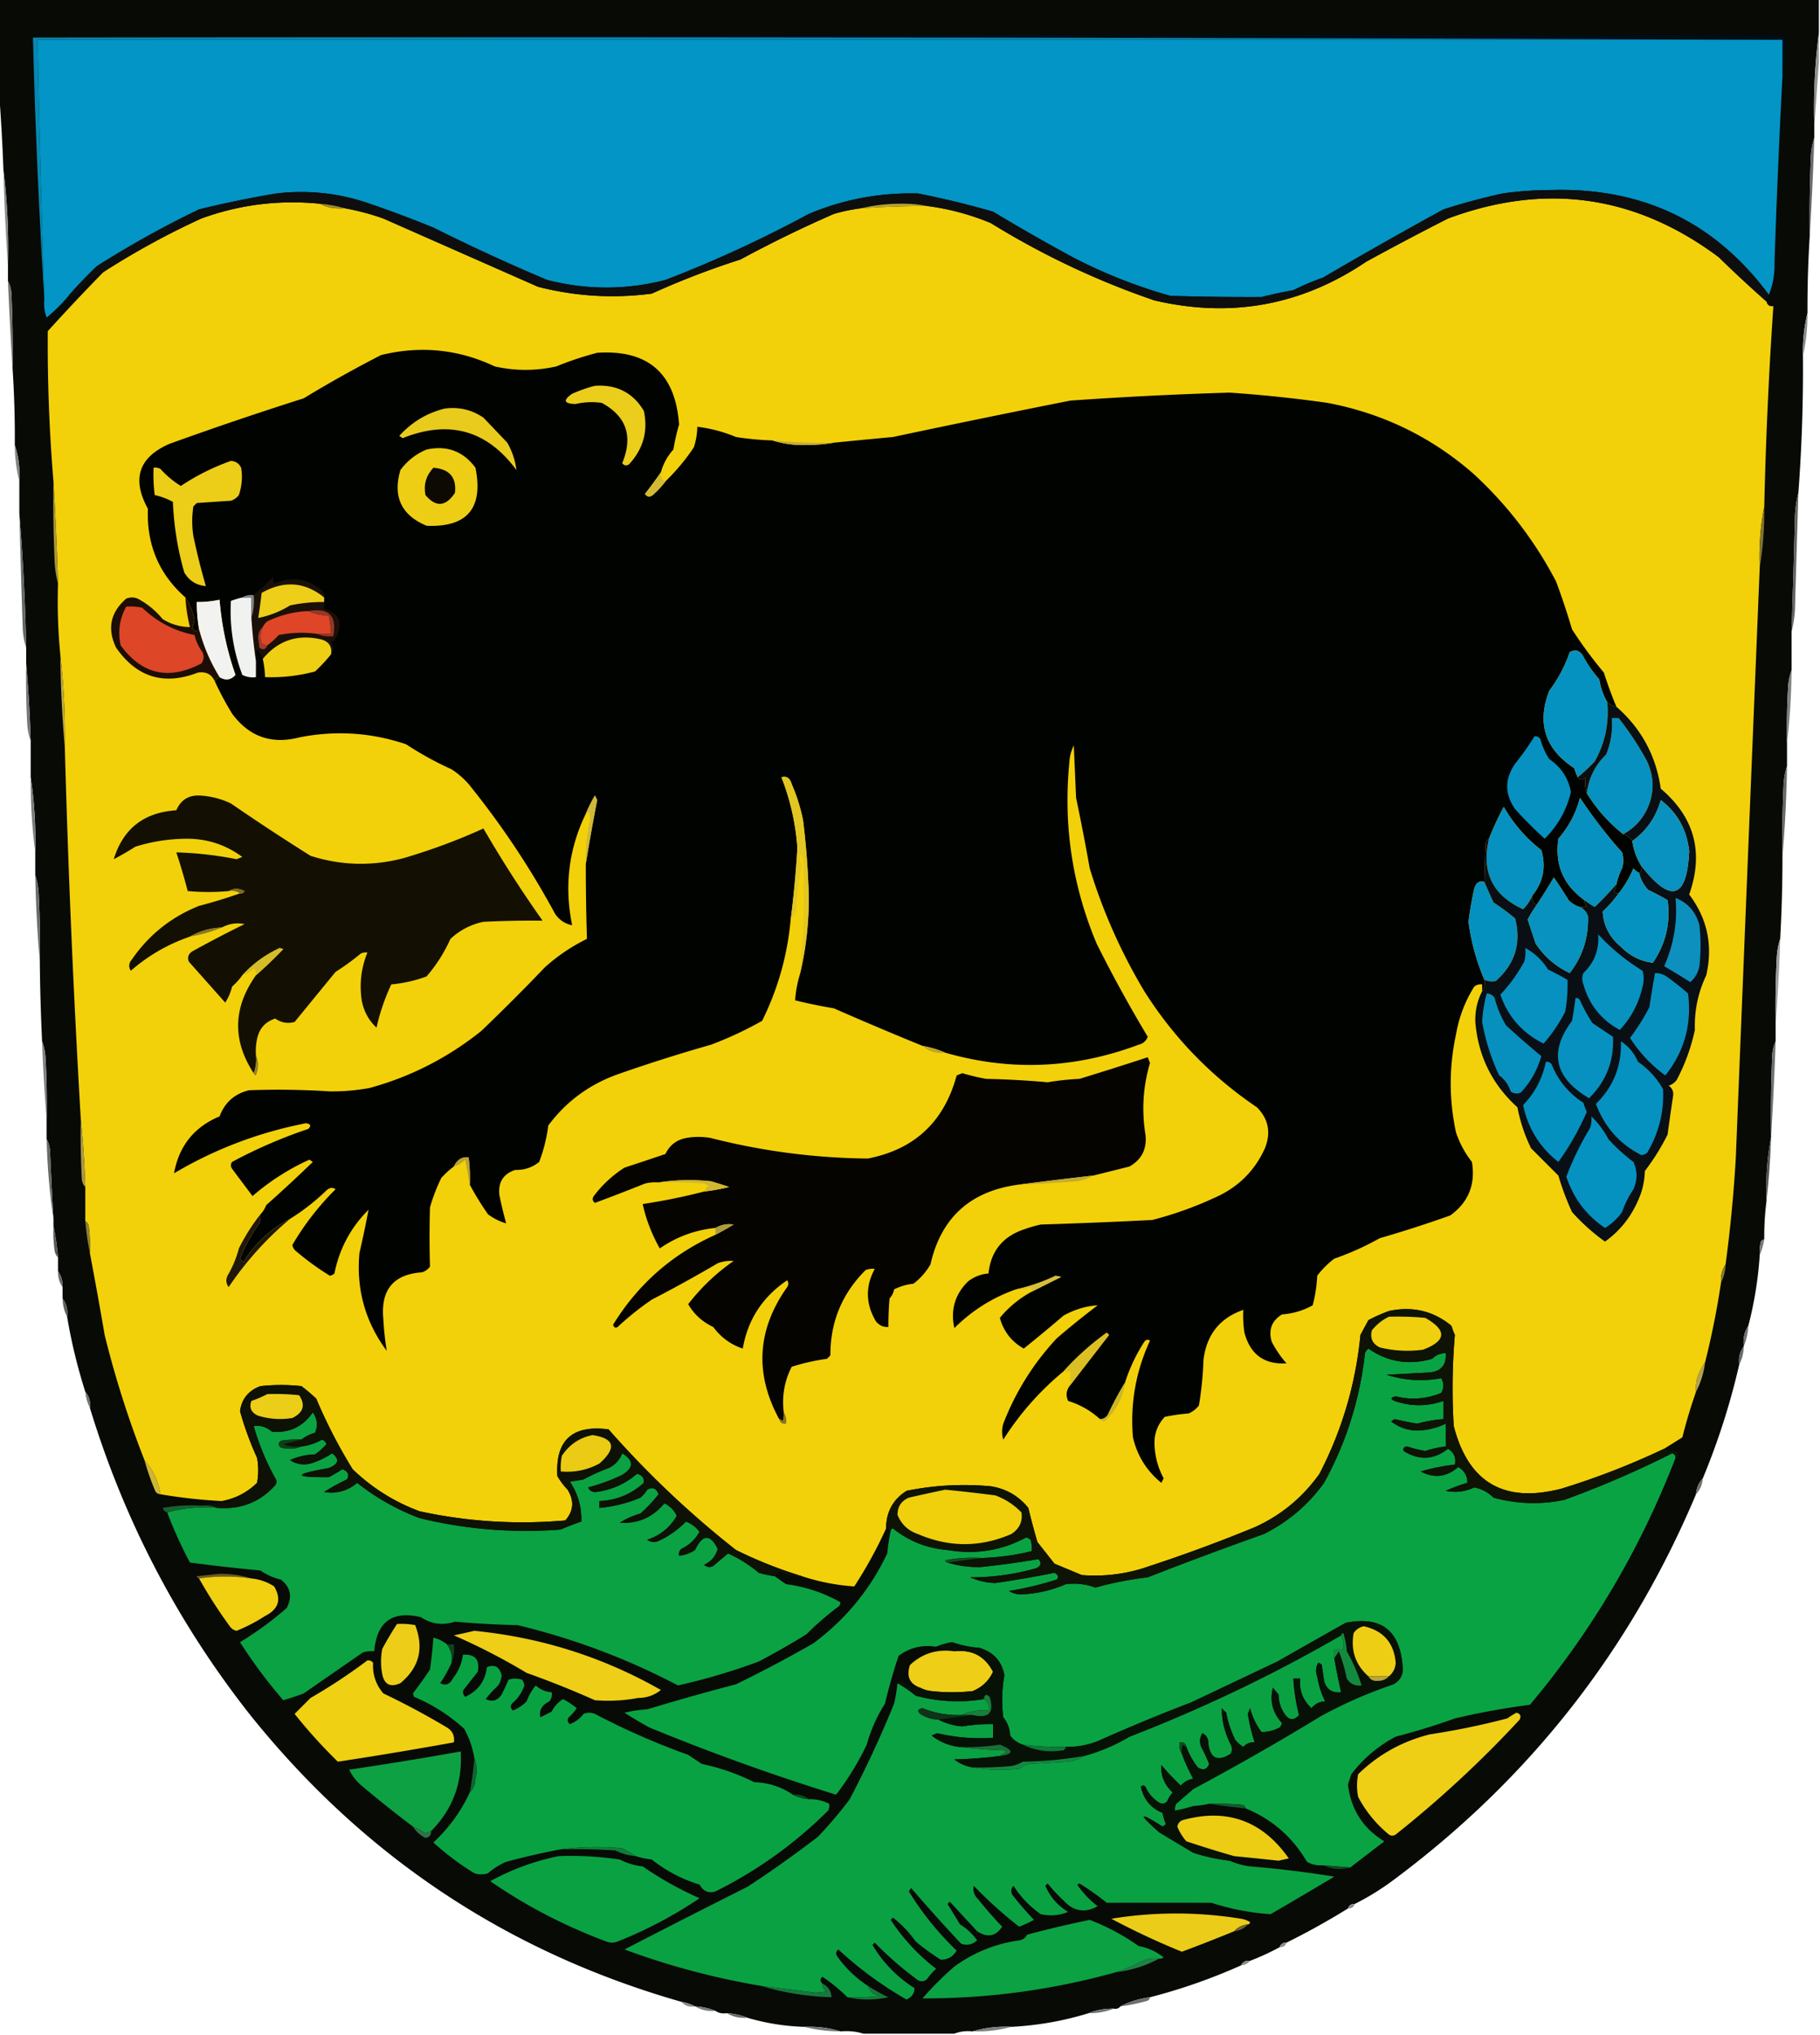 <svg xmlns="http://www.w3.org/2000/svg" width="800" height="894" style="shape-rendering:geometricPrecision;text-rendering:geometricPrecision;image-rendering:optimizeQuality;fill-rule:evenodd;clip-rule:evenodd"><path style="opacity:1" fill="#080a06" d="M-.5-.5h800v15c-1.751 13.457-2.418 27.124-2 41v5c-.817 2.469-1.317 5.135-1.5 8a612.382 612.382 0 0 0-.5 35 496.17 496.17 0 0 0-1 34c-1.496 6.105-2.163 12.438-2 19a730.032 730.032 0 0 1-2 60c-.821 3.141-1.321 6.475-1.5 10a5349.117 5349.117 0 0 1-1.5 51v17c-.814 2.131-1.314 4.464-1.5 7-.5 8.327-.666 16.66-.5 25v10c-.817 2.469-1.317 5.135-1.5 8a511.925 511.925 0 0 0-.5 32 649.85 649.85 0 0 1-1 36c-.817 2.469-1.317 5.135-1.5 8-.5 9.661-.666 19.328-.5 29v8c-.809 1.792-1.309 3.792-1.5 6a647.854 647.854 0 0 0-.5 36c-1.725 9.107-2.392 18.44-2 28a124.865 124.865 0 0 0-1 17c-.617.111-1.117.444-1.5 1a18.453 18.453 0 0 0-.5 6 166.959 166.959 0 0 1-5 31c-1.765 2.623-2.432 5.623-2 9-1.723 2.28-2.389 4.947-2 8a312.165 312.165 0 0 1-16 50c-1.793 1.926-2.793 4.259-3 7-28.871 68.546-73.204 125.046-133 169.5a112.702 112.702 0 0 1-17 10.5c-1.527-.073-2.527.594-3 2a325.373 325.373 0 0 1-27 15c-1.527-.073-2.527.594-3 2a114.677 114.677 0 0 1-13 6c-1.88-.271-3.213.396-4 2a251.665 251.665 0 0 1-40 14c-4.669.59-9.003 1.923-13 4-.709.904-1.709 1.237-3 1-3.925-.07-7.591.597-11 2-10.938 3.384-22.271 5.384-34 6-5.917-.284-11.584.383-17 2-2.885-.306-5.552.027-8 1h-40c-3.125-.979-6.458-1.313-10-1-5.083-1.578-10.416-2.245-16-2-8.634-.283-16.967-1.616-25-4-2.773-1.157-5.773-1.824-9-2-1.915.284-3.581-.049-5-1-2.773-1.157-5.773-1.824-9-2-1.802-.958-3.802-1.625-6-2-76.44-21.819-139.606-63.819-189.5-126-31.895-40.452-55.395-85.452-70.5-135 .33-2.728-.337-5.062-2-7a238.433 238.433 0 0 1-8-33c.39-3.053-.277-5.72-2-8v-5c.09-2.652-.576-4.985-2-7v-6a120.443 120.443 0 0 0-2-14v-3c-.59-9.99-1.09-19.99-1.5-30-.198-1.882-.698-3.548-1.5-5v-9c.166-9.006 0-18.006-.5-27-.186-2.536-.686-4.869-1.5-7a920.613 920.613 0 0 1-1-35c.166-10.006 0-20.006-.5-30-.183-2.865-.683-5.531-1.5-8v-10c.278-11.209-.389-22.209-2-33v-16a598.078 598.078 0 0 0-2-34v-7a970.25 970.25 0 0 0-3-59v-14c.344-5.598-.322-10.932-2-16 .093-11.35-.24-22.683-1-34a544.94 544.94 0 0 0-.5-33c-.198-1.882-.698-3.548-1.5-5v-7c.363-14.205-.304-28.205-2-42a866.688 866.688 0 0 0-2-35v-40z"/><path style="opacity:1" fill="#000d19" d="M14.5 16.5c256.499-1 513.166-1.333 770-1 .323 6.19-.01 12.19-1 18v-16c-256.166-1-512.499-1.333-769-1z"/><path style="opacity:1" fill="#0589b3" d="M14.5 16.5c256.501-.333 512.834 0 769 1h-767c.71 38.008 1.71 76.008 3 114a3097.759 3097.759 0 0 1-5-115z"/><path style="opacity:1" fill="#0295c5" d="M783.5 17.5v16a4171.872 4171.872 0 0 0-3.5 82c.114 5.106-.72 9.773-2.5 14-23.583-31.838-55.417-47.17-95.5-46a153.169 153.169 0 0 0-21.5 1.5 283.807 283.807 0 0 0-26 7 2109.436 2109.436 0 0 0-53 30 106.765 106.765 0 0 0-13 5.5 200.921 200.921 0 0 0-14 3c-13.187.061-26.52-.106-40-.5a224.231 224.231 0 0 1-43-17 897.354 897.354 0 0 1-35-20 396.222 396.222 0 0 0-33-8c-16.74-.413-32.74 2.587-48 9a538.178 538.178 0 0 1-63 29c-17.304 4.451-34.637 4.451-52 0a848.336 848.336 0 0 1-50-23 517.478 517.478 0 0 0-28-10.5c-13.236-4.632-26.902-6.132-41-4.5a454.026 454.026 0 0 0-34 7 435.738 435.738 0 0 0-45 25 209.323 209.323 0 0 0-12 12.5 70.849 70.849 0 0 1-10 10 16.868 16.868 0 0 1-1-8 7484.373 7484.373 0 0 1-3-114h767z"/><path style="opacity:1" fill="#909191" d="M799.5 14.5v13l-2 28c-.418-13.876.249-27.543 2-41z"/><path style="opacity:1" fill="#69696b" d="M797.5 60.5a1698.024 1698.024 0 0 1-2 43c-.167-11.671 0-23.338.5-35 .183-2.865.683-5.531 1.5-8z"/><path style="opacity:1" fill="#f3d10a" d="M776.5 132.5c.321 1.548 1.321 2.215 3 2a1942.87 1942.87 0 0 0-4 88c-1.711 8.773-2.377 17.773-2 27-3.548 86.335-7.048 172.668-10.5 259a618.03 618.03 0 0 1-4.5 47c-1.54 2.338-2.206 5.005-2 8a364.945 364.945 0 0 1-7 35c-1.473 2.083-2.64 4.416-3.5 7a18.453 18.453 0 0 0-.5 6 223.718 223.718 0 0 0-6 20 1696.199 1696.199 0 0 1-8 5c-14.469 6.885-29.469 12.718-45 17.5-25.258 6.616-41.091-2.551-47.5-27.5a271.967 271.967 0 0 1 .5-40 28.931 28.931 0 0 1-1.5-4c-7.973-6.554-17.14-8.721-27.5-6.5a76.537 76.537 0 0 0-9 4c-1.17 2.185-2.336 4.351-3.5 6.5-2.106 21.563-8.106 41.897-18 61-7.433 10.442-16.933 18.275-28.5 23.5a674.164 674.164 0 0 1-46 17c-9.743 3.475-19.743 4.809-30 4l-12-5-7.5-9.5a343.283 343.283 0 0 1-4-15c-4.276-5.272-9.776-8.439-16.5-9.5-12.463-1.146-24.796-.479-37 2-5.987 3.804-8.987 9.304-9 16.5a189.96 189.96 0 0 1-14 25.5 93.72 93.72 0 0 1-23-4.5c-9.892-3.004-19.558-6.838-29-11.5a420.675 420.675 0 0 1-56-53c-15.926-2.066-23.426 4.767-22.5 20.5a31.177 31.177 0 0 0 4.5 6c2.979 4.858 2.645 9.358-1 13.5-21.513 1.896-42.847.563-64-4-11.103-4.095-20.936-10.262-29.5-18.5a227.208 227.208 0 0 1-16-31 80.499 80.499 0 0 0-6.5-5.5c-6-.667-12-.667-18 0-5.218 1.882-8.218 5.548-9 11a141.607 141.607 0 0 0 7.5 20.5 30.485 30.485 0 0 1 0 11c-4.406 4.263-9.573 6.929-15.5 8a233.964 233.964 0 0 1-27-3c-.905-5.777-3.238-10.777-7-15a435.481 435.481 0 0 1-17.5-55 2027.859 2027.859 0 0 0-6.5-36 72.442 72.442 0 0 0-.5-12c-.278-.916-.778-1.582-1.5-2v-15a445.795 445.795 0 0 0-2-30 5218.396 5218.396 0 0 1-7-163c.233-13.865-.433-27.532-2-41-.994-10.153-1.328-20.486-1-31a1534.997 1534.997 0 0 0-2-45 732.523 732.523 0 0 1-2.5-66 905.062 905.062 0 0 1 24.5-26 344.843 344.843 0 0 1 43-23.5c16.773-6.097 34.106-8.263 52-6.5 3.345 1.717 7.011 2.384 11 2 5.67 1.002 11.336 2.502 17 4.5 22.673 10.012 45.34 20.012 68 30 16.467 4.215 33.134 5.215 50 3a359.53 359.53 0 0 1 39-15 543.152 543.152 0 0 1 41-20 76.354 76.354 0 0 1 12-2.5c9.653-.648 19.32-.982 29-1a108.818 108.818 0 0 1 28 7.5c22.763 14.049 46.763 25.382 72 34 33.606 7.841 64.606 2.174 93-17a1312.137 1312.137 0 0 1 36-19c42.853-15.908 82.52-10.241 119 17a558.59 558.59 0 0 0 21 19.5z"/><path style="opacity:1" fill="#0e0e0e" d="M777.5 129.5c-.904.709-1.237 1.709-1 3a558.59 558.59 0 0 1-21-19.5c-36.48-27.241-76.147-32.908-119-17a1312.137 1312.137 0 0 0-36 19c-28.394 19.174-59.394 24.841-93 17-25.237-8.618-49.237-19.951-72-34a108.818 108.818 0 0 0-28-7.5c-3.317-.665-6.817-.999-10.5-1-6.392-.077-12.559.59-18.5 2-4.06.51-8.06 1.344-12 2.5a543.152 543.152 0 0 0-41 20 359.53 359.53 0 0 0-39 15c-16.866 2.215-33.533 1.215-50-3-22.66-9.988-45.327-19.988-68-30-5.664-1.998-11.33-3.498-17-4.5-3.474-1.025-7.14-1.692-11-2-17.894-1.763-35.227.403-52 6.5a344.843 344.843 0 0 0-43 23.5c-4.887 1.956-8.887 5.123-12 9.5a4.934 4.934 0 0 1-3 .5 209.323 209.323 0 0 1 12-12.5 435.738 435.738 0 0 1 45-25 454.026 454.026 0 0 1 34-7c14.098-1.632 27.764-.132 41 4.5 9.487 3.25 18.82 6.75 28 10.5a848.336 848.336 0 0 0 50 23c17.363 4.451 34.696 4.451 52 0a538.178 538.178 0 0 0 63-29c15.26-6.413 31.26-9.413 48-9a396.222 396.222 0 0 1 33 8 897.354 897.354 0 0 0 35 20 224.231 224.231 0 0 0 43 17c13.48.394 26.813.561 40 .5a200.921 200.921 0 0 1 14-3 106.765 106.765 0 0 1 13-5.5 2109.436 2109.436 0 0 1 53-30 283.807 283.807 0 0 1 26-7 153.169 153.169 0 0 1 21.5-1.5c40.083-1.17 71.917 14.162 95.5 46z"/><path style="opacity:1" fill="#a08d2b" d="M140.5 89.5c3.86.308 7.526.975 11 2-3.989.384-7.655-.283-11-2z"/><path style="opacity:1" fill="#b8a332" d="M407.5 90.5c-9.68.018-19.347.352-29 1 5.941-1.41 12.108-2.077 18.5-2 3.683.001 7.183.335 10.5 1z"/><path style="opacity:1" fill="#8b8b8c" d="M1.5 74.5c1.696 13.795 2.363 27.795 2 42a874.833 874.833 0 0 1-2-42z"/><path style="opacity:1" fill="#707170" d="M3.5 123.5c.802 1.452 1.302 3.118 1.5 5 .5 10.995.667 21.995.5 33a1836.44 1836.44 0 0 1-2-38z"/><path style="opacity:1" fill="#8b8b8d" d="M794.5 137.5c.046 6.55-.621 12.883-2 19-.163-6.562.504-12.895 2-19z"/><path style="opacity:1" fill="#010300" d="M290.5 207.5a185.045 185.045 0 0 1-7 9.5c1.077 1.543 2.411 1.543 4 0a38.47 38.47 0 0 0 5-5.5 90.741 90.741 0 0 0 12.5-15 30.465 30.465 0 0 0 1.5-9 64.08 64.08 0 0 1 17 4.5c5.308.83 10.641 1.33 16 1.5 4.901 1.552 10.068 2.219 15.5 2 4.015-.001 7.849-.335 11.5-1 8.648-.858 17.315-1.691 26-2.5a5808.964 5808.964 0 0 1 78-16 1734.965 1734.965 0 0 1 70-3.5c14.361.97 28.695 2.47 43 4.5 24.216 4.589 45.549 14.922 64 31 14.929 13.683 27.096 29.516 36.5 47.5a318.532 318.532 0 0 1 7 21 190.08 190.08 0 0 0 14 19 181.525 181.525 0 0 0 5.5 15c-1.562-.233-2.895-.9-4-2-1.763-3-2.929-6.333-3.5-10a52.17 52.17 0 0 1-7-10c-1.46-2.71-3.46-3.376-6-2-2.082 6.101-5.082 11.768-9 17-5.521 14.293-1.855 25.627 11 34 .41 1.401.91 2.734 1.5 4 1.042 1.291 2.208 1.291 3.5 0-.412 2.495-.245 4.829.5 7 4.248 6.918 9.581 12.918 16 18 1.719.522 3.052 1.522 4 3 .565 4.037 1.899 7.703 4 11 .237 1.291-.096 2.291-1 3-.958-.453-1.792-1.119-2.5-2-1.676 4.027-3.842 7.694-6.5 11-.876.131-1.543-.202-2-1a5.576 5.576 0 0 0 1-3 29.278 29.278 0 0 1 2.5-7 12.494 12.494 0 0 0 0-7 208.505 208.505 0 0 1-18.5-24c-1.749 6.712-4.916 12.712-9.5 18-1.638 11.384 2.195 20.384 11.5 27-.086.996.248 1.829 1 2.5a4.934 4.934 0 0 1-3 .5c-1.894-.548-3.56-1.548-5-3a228.03 228.03 0 0 0-6.5-10 245.069 245.069 0 0 1-7.5 12c-1.676-.683-2.343-2.017-2-4 4.845-5.919 6.179-12.586 4-20-6.775-5.272-12.275-11.605-16.5-19a129.948 129.948 0 0 0-6.5 14c-.722.418-1.222 1.084-1.5 2a566.857 566.857 0 0 0-.5 17c-2.195-.719-3.695.281-4.5 3a167.342 167.342 0 0 0-2.5 14.5c1.179 8.89 3.512 17.39 7 25.5.284 1.915-.049 3.581-1 5v-3c-1.322-.17-2.489.163-3.5 1-4.039 6.447-6.706 13.447-8 21-3.092 14.325-3.092 28.659 0 43a42.916 42.916 0 0 0 7 13c1.651 9.854-1.515 17.687-9.5 23.5a535.116 535.116 0 0 1-31 10 124.398 124.398 0 0 1-20 9 38.012 38.012 0 0 0-7.5 7.5 61.981 61.981 0 0 1-2 13c-4.165 2.304-8.665 3.637-13.5 4-4.529 2.818-6.029 6.818-4.5 12a46.447 46.447 0 0 0 6.5 9.5c-9.771.575-15.938-3.925-18.5-13.5a50.464 50.464 0 0 1-.5-10c-10.316 3.571-16.149 10.905-17.5 22a151.67 151.67 0 0 1-2 20 11.532 11.532 0 0 1-4.5 3.5 84.8 84.8 0 0 0-10.5 1.5c-3.265 3.458-4.765 7.624-4.5 12.5.226 5.174 1.56 10.007 4 14.5l-1 2c-6.448-5.226-10.614-11.893-12.5-20-1.243-14.853 1.257-29.019 7.5-42.5-.949-.617-1.782-.451-2.5.5a74.096 74.096 0 0 0-8.5 18 137.834 137.834 0 0 0-7.5 14c-.816 1.323-1.983 1.989-3.5 2-3.984-3.665-8.65-6.331-14-8-1.132-2.49-.799-4.824 1-7a6477.178 6477.178 0 0 1 17-22l-1-1a118.513 118.513 0 0 0-19 17c-10.397 8.567-19.231 18.567-26.5 30a12.494 12.494 0 0 1 0-7c5.415-13.993 13.248-26.493 23.5-37.5a361.159 361.159 0 0 1 18-14.5c-5.113.307-10.113 1.807-15 4.5a685.525 685.525 0 0 1-17.5 14.5c-5.377-3.043-8.877-7.543-10.5-13.5 3.898-4.728 8.565-8.561 14-11.5l13-6.5-2.5-.5a79.577 79.577 0 0 1-17.5 6c-10.3 3.64-19.3 9.307-27 17-1.759-7.958.241-14.791 6-20.5 2.648-2.05 5.648-3.216 9-3.5 1.038-9.884 6.371-16.384 16-19.5a54.628 54.628 0 0 1 7-2c16.34-.5 32.674-1.167 49-2a161.378 161.378 0 0 0 30-11c8.889-4.556 15.389-11.39 19.5-20.5 2.764-6.842 1.597-12.842-3.5-18-20.095-13.594-36.595-30.594-49.5-51-10.222-17.102-18.222-35.102-24-54a1029.847 1029.847 0 0 0-6-31l-1-23c-1.216 2.462-1.882 5.129-2 8-2.612 27.327 1.388 53.66 12 79a605.094 605.094 0 0 0 22.5 41c-.689 1.853-2.022 3.019-4 3.5-28.129 10.539-56.463 11.706-85 3.5-3.119-1.37-6.452-2.37-10-3a1582.8 1582.8 0 0 1-39-16.5 227.42 227.42 0 0 1-17-3.5 49.299 49.299 0 0 1 2-11c2.763-11.358 4.097-23.024 4-35a344.06 344.06 0 0 0-2.5-33 77.43 77.43 0 0 0-5-16c-.782-2.688-2.282-3.688-4.5-3a105.227 105.227 0 0 1 7 31 453.819 453.819 0 0 1-3 32c-1.458 15.473-5.625 30.139-12.5 44a157.594 157.594 0 0 1-22.5 10.5 728.473 728.473 0 0 0-41 13c-12.507 4.486-22.674 11.986-30.5 22.5a68.64 68.64 0 0 1-4 16c-3.011 2.441-6.511 3.607-10.5 3.5-5.256 1.733-7.59 5.4-7 11a175.895 175.895 0 0 0 3 12.5c-2.857-.833-5.523-2.166-8-4a133.582 133.582 0 0 1-8-13 72.367 72.367 0 0 0-.5-12c-2.877-.369-5.044.965-6.5 4-1.917 1.409-3.75 3.076-5.5 5a76.29 76.29 0 0 0-5 13 452.57 452.57 0 0 0 0 26 6.978 6.978 0 0 1-3.5 2.5c-12.548.86-18.215 7.693-17 20.5.253 4.775.753 9.442 1.5 14-9.462-12.729-13.462-27.062-12-43a486.285 486.285 0 0 0 4-19c-7.824 7.79-12.824 17.124-15 28a3.943 3.943 0 0 1-2 1 116.262 116.262 0 0 1-14.5-10.5c-1.074-.739-1.741-1.739-2-3a119.038 119.038 0 0 1 19-24.5c-1.29-.908-2.623-.741-4 .5a95.291 95.291 0 0 1-16 12.5c-8.491 4.316-15.324 10.649-20.5 19l-1.5-1.5a69.989 69.989 0 0 1 8.5-15.5 8.43 8.43 0 0 0 .5-4c1.058-1.1 1.892-2.434 2.5-4a676.444 676.444 0 0 0 20.5-19l-1.5-1a102.637 102.637 0 0 0-25 16l-9-12c-.667-1-.667-2 0-3a214.416 214.416 0 0 1 33.5-14.5c1.402-1.342 1.069-2.176-1-2.5-20.665 3.997-39.998 11.33-58 22 2.16-12.009 8.826-20.342 20-25 2.324-6.16 6.658-9.994 13-11.5a355.707 355.707 0 0 1 35.5.5 90.507 90.507 0 0 0 17.5-1.5c17.993-4.93 34.326-13.264 49-25a876.935 876.935 0 0 0 28-28 79.915 79.915 0 0 1 18.5-12.5 986.983 986.983 0 0 1-.5-33 893.648 893.648 0 0 1 5-28l-1-2a65.528 65.528 0 0 0-4 8c-7.529 15.538-9.529 31.871-6 49-3.114-.591-5.614-2.258-7.5-5a370.768 370.768 0 0 0-38-57 36.548 36.548 0 0 0-7.5-6.5 145.698 145.698 0 0 1-20-11c-15.397-5.191-31.064-6.191-47-3-12.235 3.128-22.068-.372-29.5-10.5a137.063 137.063 0 0 1-7.5-14c.333-1 1-1.667 2-2 2.683 1.594 5.016 1.261 7-1-3.734-10.613-6.067-21.613-7-33a44.87 44.87 0 0 1-10 1 73.248 73.248 0 0 0 1 12c-1.243 1.237-2.243.904-3-1a10.31 10.31 0 0 0 1-3c-.722-3.806-2.055-7.14-4-10-11.594-10.194-17.094-23.194-16.5-39-7.188-13.102-4.022-22.602 9.5-28.5a1597.115 1597.115 0 0 1 59-20 533.297 533.297 0 0 1 34-19c17.357-4.245 34.024-2.578 50 5 9 2 18 2 27 0a142.39 142.39 0 0 1 18-6c22.372-1.466 34.372 9.034 36 31.5a92.368 92.368 0 0 0-2.5 11 24.598 24.598 0 0 0-5.5 10z"/><path style="opacity:1" fill="#ebcd1c" d="M261.5 169.5c9.567-.635 16.733 3.031 21.5 11 1.932 8.882-.234 16.716-6.5 23.5-1.135.749-2.135.583-3-.5 4.864-11.778 1.864-20.612-9-26.5a31.495 31.495 0 0 0-11.5.5c-5.157-.137-5.657-1.637-1.5-4.5 3.35-1.486 6.684-2.653 10-3.5z"/><path style="opacity:1" fill="#e9cb1d" d="M195.5 179.5c6.228-.817 11.895.516 17 4l10.5 11c2.165 3.827 3.498 7.827 4 12-12.921-17.499-29.587-22.166-50-14l-1.5-1c5.522-6.087 12.188-10.087 20-12z"/><path style="opacity:1" fill="#c3af3b" d="M339.5 193.5c8.972.847 17.972 1.18 27 1-3.651.665-7.485.999-11.5 1-5.432.219-10.599-.448-15.5-2z"/><path style="opacity:1" fill="#eece15" d="M187.5 197.5c8.955-1.932 16.122.735 21.5 8 3.558 17.764-3.609 26.264-21.5 25.5-11.109-4.632-14.943-12.799-11.5-24.5 3.045-4.094 6.878-7.094 11.5-9z"/><path style="opacity:1" fill="#eccd18" d="M101.5 202.5c2.082.124 3.582 1.124 4.5 3 .658 4.072.325 8.072-1 12a6.978 6.978 0 0 1-3.5 2.5l-15 1-1.5 1.5a42.498 42.498 0 0 0 0 13 285.63 285.63 0 0 0 5.5 22c-4.199-.35-7.365-2.35-9.5-6-2.897-10.062-4.564-20.396-5-31a30.931 30.931 0 0 0-8-3 72.442 72.442 0 0 1-.5-12 4.934 4.934 0 0 1 3 .5c2.713 2.998 5.713 5.498 9 7.5a98.656 98.656 0 0 1 22-11z"/><path style="opacity:1" fill="#0d0a03" d="M190.5 205.5c7.057.544 10.224 4.211 9.5 11-4.059 6.157-8.393 6.49-13 1-.867-4.598.3-8.598 3.5-12z"/><path style="opacity:1" fill="#838383" d="M6.5 195.5c1.678 5.068 2.344 10.402 2 16-1.306-5.116-1.973-10.449-2-16z"/><path style="opacity:1" fill="#d2ba32" d="M290.5 207.5c-.343 1.983.324 3.317 2 4a38.47 38.47 0 0 1-5 5.5c-1.589 1.543-2.923 1.543-4 0a185.045 185.045 0 0 0 7-9.5z"/><path style="opacity:1" fill="#666767" d="M8.5 225.5a970.25 970.25 0 0 1 3 59c-.817-2.469-1.317-5.135-1.5-8-.563-17-1.063-34-1.5-51z"/><path style="opacity:1" fill="#636462" d="M790.5 216.5c-.528 16.997-1.028 33.997-1.5 51-.179 3.525-.679 6.859-1.5 10a5349.117 5349.117 0 0 0 1.5-51c.179-3.525.679-6.859 1.5-10z"/><path style="opacity:1" fill="#837431" d="M775.5 222.5c.121 9.207-.546 18.207-2 27-.377-9.227.289-18.227 2-27z"/><path style="opacity:1" fill="#aa973b" d="M23.5 211.5c.88 14.834 1.547 29.834 2 45-.821-3.141-1.321-6.475-1.5-10a612.94 612.94 0 0 1-.5-35z"/><path style="opacity:1" fill="#1b1007" d="M142.5 262.5c-8.529-6.902-17.696-7.568-27.5-2-.42 3.691-.92 7.358-1.5 11 4.954-.973 9.621-2.806 14-5.5a68.766 68.766 0 0 1 15-1.5v3c6.434 1.869 8.267 5.869 5.5 12-.5 1.167-1.333 2-2.5 2.5 1.307 1.943 1.307 3.777 0 5.5.526-3.308-.807-5.474-4-6.5-10.542-2.548-19.208.286-26 8.5-2.33-5.62-3.33-5.287-3 1a246.139 246.139 0 0 1-2-19c.979-3.125 1.313-6.458 1-10 3.338-2.859 6.172-5.525 8.5-8-.077 1.238.089 2.238.5 3 7.741-3.43 14.741-2.43 21 3 .886.825 1.219 1.825 1 3z"/><path style="opacity:1" fill="#eece19" d="M142.5 262.5v2a68.766 68.766 0 0 0-15 1.5c-4.379 2.694-9.046 4.527-14 5.5.58-3.642 1.08-7.309 1.5-11 9.804-5.568 18.971-4.902 27.5 2z"/><path style="opacity:1" fill="#f0f2ef" d="M106.5 262.5h4v9c.436 6.5 1.102 12.834 2 19v7a9.86 9.86 0 0 1-6-1c-3.959-10.55-5.626-21.384-5-32.5a42.47 42.47 0 0 1 5-1.5z"/><path style="opacity:1" fill="#868686" d="M106.5 262.5c1.419-.951 3.085-1.284 5-1 .313 3.542-.021 6.875-1 10v-9h-4z"/><path style="opacity:1" fill="#f2f3f1" d="M96.5 297.5a76.977 76.977 0 0 1-9-21 73.248 73.248 0 0 1-1-12 44.87 44.87 0 0 0 10-1c.933 11.387 3.266 22.387 7 33-1.984 2.261-4.317 2.594-7 1z"/><path style="opacity:1" fill="#df4627" d="M135.5 268.5c2.773 1.157 5.773 1.824 9 2a41.541 41.541 0 0 1 1 8h-6c-5.604-.774-11.271-.607-17 .5-1.563 1.736-3.23 3.236-5 4.5-.996.086-1.829-.248-2.5-1-.703-2.429-.537-4.762.5-7 .453-.958 1.119-1.792 2-2.5a44.852 44.852 0 0 1 18-4.5z"/><path style="opacity:1" fill="#963727" d="M135.5 268.5c9-1.667 12.667 2 11 11-2.559.302-4.893-.032-7-1h6a41.541 41.541 0 0 0-1-8c-3.227-.176-6.227-.843-9-2z"/><path style="opacity:1" fill="#efcf14" d="M145.5 287.5a73.503 73.503 0 0 1-7 7.5 74.176 74.176 0 0 1-22 2.5 41.541 41.541 0 0 0-1-8c6.792-8.214 15.458-11.048 26-8.5 3.193 1.026 4.526 3.192 4 6.5z"/><path style="opacity:1" fill="#9f3c2a" d="M115.5 275.5c-1.037 2.238-1.203 4.571-.5 7 .671.752 1.504 1.086 2.5 1-.755 1.966-1.921 2.3-3.5 1l-.5-4.5c.069-1.986.735-3.486 2-4.5z"/><path style="opacity:1" fill="#0692c1" d="M706.5 308.5c.835 9.356-.999 18.023-5.5 26-2.442 2.617-4.942 4.95-7.5 7a28.208 28.208 0 0 1-1.5-4c-12.855-8.373-16.521-19.707-11-34 3.918-5.232 6.918-10.899 9-17 2.54-1.376 4.54-.71 6 2a52.17 52.17 0 0 0 7 10c.571 3.667 1.737 7 3.5 10z"/><path style="opacity:1" fill="#1c0e06" d="M81.5 262.5c1.945 2.86 3.278 6.194 4 10a10.31 10.31 0 0 1-1 3c.757 1.904 1.757 2.237 3 1a76.977 76.977 0 0 0 9 21c-1 .333-1.667 1-2 2-1.403-3.209-3.903-4.543-7.5-4-14.9 5.776-26.9 2.109-36-11-3.96-8.327-2.46-15.494 4.5-21.5 1.667-.667 3.333-.667 5 0 4.248 2.243 7.914 5.243 11 9 3.687 2.285 7.687 3.452 12 3.5a68.021 68.021 0 0 1-2-13z"/><path style="opacity:1" fill="#dd4627" d="M55.5 266.5c2.357-.163 4.69.003 7 .5 6.581 6.286 14.248 10.286 23 12 .644 2.74 1.81 5.24 3.5 7.5.797 1.759.63 3.426-.5 5-14.288 7.506-26.122 4.839-35.5-8-1.27-6.108-.436-11.775 2.5-17z"/><path style="opacity:1" fill="#757577" d="M11.5 291.5a598.078 598.078 0 0 1 2 34c-.814-2.131-1.314-4.464-1.5-7-.5-8.994-.666-17.994-.5-27z"/><path style="opacity:1" fill="#7f8080" d="M787.5 294.5a291.538 291.538 0 0 1-2 32c-.166-8.34 0-16.673.5-25 .186-2.536.686-4.869 1.5-7z"/><path style="opacity:1" fill="#beaa3d" d="M26.5 287.5c1.567 13.468 2.233 27.135 2 41a537.214 537.214 0 0 1-2-41z"/><path style="opacity:1" fill="#0691c0" d="M713.5 366.5c-6.419-5.082-11.752-11.082-16-18 .827-6.663 3.661-12.33 8.5-17 2.08-5.13 2.913-10.463 2.5-16h3c4.651 5.856 8.818 12.189 12.5 19 3.226 7.079 3.226 14.079 0 21-2.379 4.876-5.879 8.542-10.5 11z"/><path style="opacity:1" fill="#0791c0" d="M674.5 323.5c.996-.086 1.829.248 2.5 1a30.938 30.938 0 0 0 4 9c5.257 3.568 8.424 8.401 9.5 14.5-1.873 7.911-5.706 14.744-11.5 20.5a169.09 169.09 0 0 1-13-13c-4.651-6.616-4.651-13.283 0-20a123.166 123.166 0 0 0 8.5-12z"/><path style="opacity:1" fill="#7d7d7f" d="M13.5 341.5c1.611 10.791 2.278 21.791 2 33-1.434-10.802-2.1-21.802-2-33z"/><path style="opacity:1" fill="#131003" d="M112.5 463.5c.306 2.885-.027 5.552-1 8-9.421-14.441-9.088-28.775 1-43a193.893 193.893 0 0 0 12-11.5l-1.5-.5c-6.348 2.915-11.848 6.915-16.5 12-1.264 1.77-2.764 3.437-4.5 5a22.725 22.725 0 0 1-3 7l-16-18c-.711-1.867-.211-3.367 1.5-4.5a532.746 532.746 0 0 1 23-12c-3.521-.691-6.855-.191-10 1.5-5.074.221-9.74 1.554-14 4-9.643 3.31-18.31 8.31-26 15-1.068-1.687-.901-3.354.5-5 7.475-10.809 17.308-18.643 29.5-23.5a224.313 224.313 0 0 0 18-5.5c.876.131 1.543-.202 2-1-2.473-1.297-4.807-1.297-7 0a99.65 99.65 0 0 1-18 0 249.805 249.805 0 0 0-5-17 156.68 156.68 0 0 1 26.5 3l2.5-1c-7.255-5.362-15.421-8.029-24.5-8-7.752.059-15.252 1.225-22.5 3.5a133.535 133.535 0 0 1-9.5 5.5c4.097-13.41 13.263-20.576 27.5-21.5 1.933-4.45 5.266-6.617 10-6.5a36.136 36.136 0 0 1 14 3.5 984.406 984.406 0 0 0 35 23c13.47 4.32 27.137 4.654 41 1 12.087-3.558 23.754-7.892 35-13a528.944 528.944 0 0 0 26 40.5 440.15 440.15 0 0 0-26 .5c-5.491 1.141-10.324 3.641-14.5 7.5a67.2 67.2 0 0 1-10.5 16.5 60.692 60.692 0 0 1-15.5 3.5 91.268 91.268 0 0 0-6.5 19c-3.455-3.24-5.622-7.24-6.5-12-1.071-7.266-.238-14.266 2.5-21a4.934 4.934 0 0 0-3 .5 102.264 102.264 0 0 1-11 8l-18 22c-3.106.844-5.939.344-8.5-1.5-4.42 1.421-7.087 4.421-8 9a24.935 24.935 0 0 0-.5 7z"/><path style="opacity:1" fill="#cfb83d" d="M257.5 379.5a70.429 70.429 0 0 1 2-19.5l-.5-3.5c-.383.556-.883.889-1.5 1a65.528 65.528 0 0 1 4-8l1 2a893.648 893.648 0 0 0-5 28z"/><path style="opacity:1" fill="#0691c0" d="M710.5 388.5a134.196 134.196 0 0 1-9.5 10 30.786 30.786 0 0 1-4.5-3c-9.305-6.616-13.138-15.616-11.5-27 4.584-5.288 7.751-11.288 9.5-18a208.505 208.505 0 0 0 18.5 24 12.494 12.494 0 0 1 0 7 29.278 29.278 0 0 0-2.5 7z"/><path style="opacity:1" fill="#0791c0" d="M673.5 393.5c-.851 2.21-2.184 4.21-4 6-13.488-6.172-18.488-16.505-15-31a129.948 129.948 0 0 1 6.5-14c4.225 7.395 9.725 13.728 16.5 19 2.179 7.414.845 14.081-4 20z"/><path style="opacity:1" fill="#676868" d="M785.5 336.5a598.487 598.487 0 0 1-2 40c-.167-10.672 0-21.339.5-32 .183-2.865.683-5.531 1.5-8z"/><path style="opacity:1" fill="#e2c623" d="M351.5 428.5a333.531 333.531 0 0 0 1.5-51c-.763-2.563-1.263-2.563-1.5 0a4.933 4.933 0 0 0 1 2.5 115.186 115.186 0 0 0-2.5 20.5 51.22 51.22 0 0 0-2.5 4 453.819 453.819 0 0 0 3-32 105.227 105.227 0 0 0-7-31c2.218-.688 3.718.312 4.5 3a77.43 77.43 0 0 1 5 16 344.06 344.06 0 0 1 2.5 33c.097 11.976-1.237 23.642-4 35z"/><path style="opacity:1" fill="#0591bf" d="M652.5 387.5a339.845 339.845 0 0 0 4 9 97.31 97.31 0 0 1 9.5 7c2.782 10.891-.051 20.058-8.5 27.5-1.697.384-3.363.218-5-.5-3.488-8.11-5.821-16.61-7-25.5a167.342 167.342 0 0 1 2.5-14.5c.805-2.719 2.305-3.719 4.5-3z"/><path style="opacity:1" fill="#7a6a24" d="M100.5 391.5c2.193-1.297 4.527-1.297 7 0-.457.798-1.124 1.131-2 1-1.419-.951-3.085-1.284-5-1z"/><path style="opacity:1" fill="#090f14" d="M706.5 308.5c1.105 1.1 2.438 1.767 4 2 10.938 9.54 17.438 21.54 19.5 36 14.852 12.572 19.019 28.072 12.5 46.5 7.998 10.573 10.498 22.407 7.5 35.5-3.589 7.516-5.256 15.516-5 24-1.678 7.794-4.344 15.127-8 22a6.978 6.978 0 0 1-3.5 2.5c1.394.956 2.061 2.289 2 4a1265.599 1265.599 0 0 0-2.5 17.5 99.726 99.726 0 0 1-10 16 32.653 32.653 0 0 1-3 13c-3.217 7.376-8.051 13.376-14.5 18-5.253-3.747-10.086-8.08-14.5-13a114.721 114.721 0 0 1-6-16l-12-12a71.485 71.485 0 0 1-6-18c-11.12-10.073-17.287-22.573-18.5-37.5-.153-4.876.847-9.376 3-13.5.951-1.419 1.284-3.085 1-5 1.637.718 3.303.884 5 .5 8.449-7.442 11.282-16.609 8.5-27.5a97.31 97.31 0 0 0-9.5-7 339.845 339.845 0 0 1-4-9c.076-5.465.242-11.131.5-17 .278-.916.778-1.582 1.5-2-3.488 14.495 1.512 24.828 15 31 1.816-1.79 3.149-3.79 4-6-.343 1.983.324 3.317 2 4a63.644 63.644 0 0 0-4 6.5l3.5 10.5c3.775 5.777 8.775 10.11 15 13 5.676-7.362 8.343-15.696 8-25-.69-1.85-1.856-3.184-3.5-4a4.934 4.934 0 0 0 3-.5c-.752-.671-1.086-1.504-1-2.5a30.786 30.786 0 0 0 4.5 3 134.196 134.196 0 0 0 9.5-10 5.576 5.576 0 0 1-1 3c.457.798 1.124 1.131 2 1a54.56 54.56 0 0 1-7 8c.315 6.127 2.982 11.293 8 15.5 3.989 3.995 8.656 6.328 14 7 5.699-8.297 7.866-17.464 6.5-27.5a104.416 104.416 0 0 0-8.5-4.5c-2.04-2.185-3.374-4.685-4-7.5.904-.709 1.237-1.709 1-3 12.995 16.617 19.995 14.45 21-6.5-.997-9.383-5.164-16.883-12.5-22.5-2.098 7.514-6.265 13.514-12.5 18-.948-1.478-2.281-2.478-4-3 4.621-2.458 8.121-6.124 10.5-11 3.226-6.921 3.226-13.921 0-21-3.682-6.811-7.849-13.144-12.5-19h-3c.413 5.537-.42 10.87-2.5 16-4.839 4.67-7.673 10.337-8.5 17-.745-2.171-.912-4.505-.5-7-1.292 1.291-2.458 1.291-3.5 0 2.558-2.05 5.058-4.383 7.5-7 4.501-7.977 6.335-16.644 5.5-26z"/><path style="opacity:1" fill="#0792c0" d="M694.5 398.5c1.644.816 2.81 2.15 3.5 4 .343 9.304-2.324 17.638-8 25-6.225-2.89-11.225-7.223-15-13l-3.5-10.5a63.644 63.644 0 0 1 4-6.5 245.069 245.069 0 0 0 7.5-12 228.03 228.03 0 0 1 6.5 10c1.44 1.452 3.106 2.452 5 3z"/><path style="opacity:1" fill="#0692c1" d="M720.5 383.5c.626 2.815 1.96 5.315 4 7.5a104.416 104.416 0 0 1 8.5 4.5c1.366 10.036-.801 19.203-6.5 27.5-5.344-.672-10.011-3.005-14-7-5.018-4.207-7.685-9.373-8-15.5a54.56 54.56 0 0 0 7-8c2.658-3.306 4.824-6.973 6.5-11 .708.881 1.542 1.547 2.5 2z"/><path style="opacity:1" fill="#0991c0" d="M721.5 380.5c-2.101-3.297-3.435-6.963-4-11 6.235-4.486 10.402-10.486 12.5-18 7.336 5.617 11.503 13.117 12.5 22.5-1.005 20.95-8.005 23.117-21 6.5z"/><path style="opacity:1" fill="#0d90be" d="M736.5 394.5c5.474 2.179 8.974 6.179 10.5 12 .667 6 .667 12 0 18-.574 2.819-1.907 5.152-4 7a375.364 375.364 0 0 0-11.5-7c4.245-9.56 5.912-19.56 5-30z"/><path style="opacity:1" fill="#6c6c6f" d="M15.5 384.5c.817 2.469 1.317 5.135 1.5 8 .5 9.994.666 19.994.5 30a552.094 552.094 0 0 1-2-38z"/><path style="opacity:1" fill="#8a7827" d="M97.5 407.5c-4.4 1.844-9.067 3.177-14 4 4.26-2.446 8.926-3.779 14-4z"/><path style="opacity:1" fill="#0792c0" d="M702.5 410.5c5.685 6.172 12.185 11.505 19.5 16a12.494 12.494 0 0 1 0 7c-1.647 7.314-4.98 13.647-10 19-8.138-4.381-13.471-11.048-16-20-.667-1.667-.667-3.333 0-5 4.801-4.535 6.967-10.202 6.5-17z"/><path style="opacity:1" fill="#0791c0" d="M670.5 416.5c4.101 2.265 7.434 5.432 10 9.5a103.382 103.382 0 0 1 8.5 4.5 65.838 65.838 0 0 1-1 14 68.279 68.279 0 0 1-9.5 14c-9.32-4.63-15.653-11.797-19-21.5a70.465 70.465 0 0 0 10.5-14.5c.495-1.973.662-3.973.5-6z"/><path style="opacity:1" fill="#d5bc28" d="M112.5 428.5c.219-1.175-.114-2.175-1-3-1.44 1.452-3.106 2.452-5 3 4.652-5.085 10.152-9.085 16.5-12l1.5.5a193.893 193.893 0 0 1-12 11.5z"/><path style="opacity:1" fill="#0891bf" d="M727.5 427.5c1.808-.009 3.475.491 5 1.5a113.409 113.409 0 0 1 9.5 7.5c1.705 13.511-1.628 25.511-10 36-6.238-4.569-11.405-10.069-15.5-16.5a93.65 93.65 0 0 0 8.5-13.5 445.726 445.726 0 0 1 2.5-15z"/><path style="opacity:1" fill="#0790be" d="M653.5 436.5c1.517.011 2.684.677 3.5 2a44.945 44.945 0 0 0 5 12 370.057 370.057 0 0 0 15.5 13.5c-1.713 6.095-4.713 11.429-9 16-1.612.72-3.112.554-4.5-.5-.861-2.868-2.528-5.202-5-7a92.374 92.374 0 0 1-7.5-23.5 58.666 58.666 0 0 1 2-12.5z"/><path style="opacity:1" fill="#0791c0" d="M692.5 438.5c.876-.131 1.543.202 2 1a72.496 72.496 0 0 0 5.5 10l9 6c.524 10.598-2.976 19.598-10.5 27-15.254-8.976-17.754-20.309-7.5-34 .61-3.327 1.11-6.661 1.5-10z"/><path style="opacity:1" fill="#9d9e9e" d="M782.5 412.5a705.723 705.723 0 0 1-2 37c-.166-9.672 0-19.339.5-29 .183-2.865.683-5.531 1.5-8z"/><path style="opacity:1" fill="#bea62a" d="M405.5 459.5c3.548.63 6.881 1.63 10 3-3.928.524-7.261-.476-10-3z"/><path style="opacity:1" fill="#0592c1" d="M712.5 457.5c3.305 2.154 5.805 5.154 7.5 9 4.544 3.125 8.211 7.125 11 12 .497 10.011-1.836 19.345-7 28a4.933 4.933 0 0 1-2.5 1c-9.522-4.818-16.188-12.318-20-22.5 7.677-7.544 11.344-16.711 11-27.5z"/><path style="opacity:1" fill="#978426" d="M112.5 463.5c1.303 2.855 1.303 5.855 0 9-.607-.124-.94-.457-1-1 .973-2.448 1.306-5.115 1-8z"/><path style="opacity:1" fill="#050401" d="M480.5 516.5a2099.767 2099.767 0 0 0-33 4c-21.024 2.865-33.857 14.532-38.5 35a28.073 28.073 0 0 1-7.5 8.5 24.909 24.909 0 0 0-8.5 2.5c-.29 1.544-.956 2.877-2 4-.364 4.367-.53 8.534-.5 12.5-2.178.165-4.011-.668-5.5-2.5-4.497-7.631-4.664-15.298-.5-23a8.43 8.43 0 0 0-4 .5c-10.376 10.329-15.543 22.829-15.5 37.5l-1.5 1.5a92.057 92.057 0 0 0-15.5 3.5c-3.191 6.215-4.358 12.882-3.5 20a8.43 8.43 0 0 1-.5 4c-.383-.556-.883-.889-1.5-1-10.884-20.004-9.718-39.337 3.5-58 .667-1 .667-2 0-3-10.824 7.3-17.324 17.3-19.5 30-5.247-1.724-9.581-4.89-13-9.5-4.718-2.19-8.384-5.523-11-10a90.181 90.181 0 0 1 20-19c-2.345-.17-4.679.163-7 1a610.588 610.588 0 0 1-29 16 127.046 127.046 0 0 0-15 12c-.983.591-1.65.257-2-1 10.981-17.812 25.981-30.979 45-39.5a149.984 149.984 0 0 0 8-4.5c-2.833-.446-5.499.054-8 1.5-8.933.882-17.1 3.882-24.5 9-3.557-6.373-6.057-12.873-7.5-19.5a267.125 267.125 0 0 0 27-5.5 84.257 84.257 0 0 0 11-2 176.05 176.05 0 0 0-8-2.5c-7.845-.822-15.511-.656-23 .5a18.453 18.453 0 0 0-6 .5 927.203 927.203 0 0 1-22 8.5c-1.083-.865-1.249-1.865-.5-3a52.078 52.078 0 0 1 13.5-12.5 1459.513 1459.513 0 0 0 18-6c1.829-3.828 4.829-6.161 9-7a30.485 30.485 0 0 1 11 0 289.612 289.612 0 0 0 69 9c20.52-4.017 33.52-16.183 39-36.5l2.5-1a92.109 92.109 0 0 0 10.5 2.5c9.048.194 18.048.694 27 1.5 4.613-.779 9.28-1.279 14-1.5a1566.963 1566.963 0 0 0 30-9.5l1 2.5c-3.06 10.338-3.726 20.838-2 31.5.697 6.271-1.636 10.938-7 14a2748.712 2748.712 0 0 1-16 4z"/><path style="opacity:1" fill="#0591bf" d="M679.5 466.5c.996-.086 1.829.248 2.5 1 2.838 7.172 7.505 12.838 14 17a28.931 28.931 0 0 0 1.5 4c-3.445 7.908-7.612 15.241-12.5 22-8.201-6.416-13.368-14.749-15.5-25 5.142-5.279 8.475-11.613 10-19z"/><path style="opacity:1" fill="#6f7070" d="M780.5 457.5a1575.36 1575.36 0 0 1-2 42c-.167-12.005 0-24.005.5-36 .191-2.208.691-4.208 1.5-6z"/><path style="opacity:1" fill="#808180" d="M18.5 457.5c.814 2.131 1.314 4.464 1.5 7 .5 8.994.666 17.994.5 27a683.638 683.638 0 0 1-2-34z"/><path style="opacity:1" fill="#0592c1" d="M699.5 490.5c2.965 2.824 5.465 6.157 7.5 10a77.742 77.742 0 0 0 11 10c1.793 3.952 1.793 7.952 0 12a42.4 42.4 0 0 0-5 10c-2.076 2.914-4.576 5.247-7.5 7-8.186-5.512-13.852-13.012-17-22.5a128.225 128.225 0 0 1 10.5-21.5 12.93 12.93 0 0 0 .5-5z"/><path style="opacity:1" fill="#a99947" d="M35.5 491.5a445.795 445.795 0 0 1 2 30c-.768-.763-1.268-1.763-1.5-3-.5-8.994-.666-17.994-.5-27z"/><path style="opacity:1" fill="#535452" d="M778.5 499.5c-.304 9.51-.97 18.843-2 28-.392-9.56.275-18.893 2-28z"/><path style="opacity:1" fill="#b9a433" d="M206.5 520.5a812.705 812.705 0 0 1-2-11c-1.44 1.452-3.106 2.452-5 3 1.456-3.035 3.623-4.369 6.5-4 .499 3.986.666 7.986.5 12z"/><path style="opacity:1" fill="#686967" d="M20.5 500.5c.802 1.452 1.302 3.118 1.5 5 .41 10.01.91 20.01 1.5 30-1.726-11.45-2.726-23.117-3-35z"/><path style="opacity:1" fill="#c3ad2d" d="M480.5 516.5c-2.062 1.276-4.396 2.11-7 2.5a729.215 729.215 0 0 1-26 1.5 2099.767 2099.767 0 0 1 33-4z"/><path style="opacity:1" fill="#cfb731" d="M289.5 519.5c7.489-1.156 15.155-1.322 23-.5a176.05 176.05 0 0 1 8 2.5 84.257 84.257 0 0 1-11 2c.453-.958 1.119-1.792 2-2.5l-2-1c-6.658-.5-13.325-.666-20-.5z"/><path style="opacity:1" fill="#5a5b5a" d="M23.5 538.5a120.443 120.443 0 0 1 2 14c-.768-.763-1.268-1.763-1.5-3a60.94 60.94 0 0 1-.5-11z"/><path style="opacity:1" fill="#ae9b3e" d="M314.5 542.5v-3c2.501-1.446 5.167-1.946 8-1.5a149.984 149.984 0 0 1-8 4.5z"/><path style="opacity:1" fill="#908031" d="M37.5 536.5c.722.418 1.222 1.084 1.5 2 .499 3.986.666 7.986.5 12a120.443 120.443 0 0 1-2-14z"/><path style="opacity:1" fill="#20180b" d="M114.5 533.5a8.43 8.43 0 0 1-.5 4 69.989 69.989 0 0 0-8.5 15.5l1.5 1.5c5.176-8.351 12.009-14.684 20.5-19a144.542 144.542 0 0 0-27 30c-1.13-1.574-1.297-3.241-.5-5a47.223 47.223 0 0 0 5-12c2.692-5.403 5.858-10.403 9.5-15z"/><path style="opacity:1" fill="#777877" d="M775.5 544.5c-.427 2.51-1.093 4.843-2 7a18.453 18.453 0 0 1 .5-6c.383-.556.883-.889 1.5-1z"/><path style="opacity:1" fill="#6b6b6d" d="M25.5 558.5c1.424 2.015 2.09 4.348 2 7-1.424-2.015-2.09-4.348-2-7z"/><path style="opacity:1" fill="#877830" d="M758.5 555.5c-.065 2.928-.732 5.595-2 8-.206-2.995.46-5.662 2-8z"/><path style="opacity:1" fill="#d5be3b" d="M453.5 567.5c.131-.876-.202-1.543-1-2a11.988 11.988 0 0 1-6 1 79.577 79.577 0 0 0 17.5-6l2.5.5-13 6.5z"/><path style="opacity:1" fill="#5f5f61" d="M27.5 570.5c1.723 2.28 2.39 4.947 2 8-1.268-2.405-1.935-5.072-2-8z"/><path style="opacity:1" fill="#707173" d="M768.5 582.5c-.176 3.227-.843 6.227-2 9-.432-3.377.235-6.377 2-9z"/><path style="opacity:1" fill="#dbbf24" d="M470.5 608.5v-6h-3a118.513 118.513 0 0 1 19-17l1 1a6477.178 6477.178 0 0 0-17 22z"/><path style="opacity:1" fill="#09a343" d="M736.5 640.5c-15.357 39.819-36.69 75.985-64 108.5a324.372 324.372 0 0 0-33 6 292.56 292.56 0 0 1-26 8c-7.749 4.087-14.249 9.587-19.5 16.5l-1.5 4.5c1.322 10.994 6.655 19.328 16 25a3290.607 3290.607 0 0 0-15 11.5l-12-1c-2.489.202-4.823-.298-7-1.5-6.404-10.909-15.404-18.743-27-23.5-.111-.617-.444-1.117-1-1.5a112.97 112.97 0 0 0-15-.5 51.569 51.569 0 0 1-7 1 53.76 53.76 0 0 1-8 2 4.934 4.934 0 0 1 .5-3l7.5-6.5a1134.75 1134.75 0 0 0 56-32 197.755 197.755 0 0 1 32-14c3.128-1.788 4.461-4.455 4-8-1.182-15.757-9.516-22.09-25-19a7008.345 7008.345 0 0 0-30 17 34901.427 34901.427 0 0 1-38 18 789.333 789.333 0 0 0-41 17 36.677 36.677 0 0 1-14 2.5c-6.363.093-12.696-.24-19-1-2.235-.728-4.068-2.061-5.5-4-.133-3.025-1.133-5.692-3-8a61.13 61.13 0 0 1 .5-18.5c-1.208-6.21-4.874-10.21-11-12a48.33 48.33 0 0 1-12-2.5c-2.529.429-4.862 1.096-7 2-6.146-.953-11.646.38-16.5 4a236.647 236.647 0 0 0-6 21 66.038 66.038 0 0 0-8 18c-3.776 7.907-8.276 15.24-13.5 22a976.63 976.63 0 0 1-82-29.5 200.987 200.987 0 0 1-11-6.5 52.141 52.141 0 0 1 10-1.5c12.95-3.922 25.95-7.588 39-11a568.598 568.598 0 0 0 34-18c14.147-10.477 24.98-23.643 32.5-39.5.339-3.38.839-6.713 1.5-10 .06-.543.393-.876 1-1 6.972 5.605 14.972 8.772 24 9.5 12.31 2.104 23.81.27 34.5-5.5a3.943 3.943 0 0 1 2 1 12.93 12.93 0 0 1 .5 5 104.85 104.85 0 0 1-22 3 64.873 64.873 0 0 0-16 1c.124.607.457.94 1 1 4.588 1.428 9.421 2.095 14.5 2a409.357 409.357 0 0 0 25.5-3.5c1.425 1.714 1.092 3.047-1 4a104.115 104.115 0 0 1-29 4 28.844 28.844 0 0 0 11 2.5 475.131 475.131 0 0 0 26-4.5c1.625.853 1.958 1.853 1 3a148.521 148.521 0 0 1-21 5 10.413 10.413 0 0 0 5 1.5c7.019-.236 13.686-1.736 20-4.5 4.429-.556 8.762-.056 13 1.5a149.127 149.127 0 0 1 23-4.5 1645.142 1645.142 0 0 1 51-19c10.645-5.307 19.478-12.807 26.5-22.5 9.737-17.732 15.737-36.732 18-57a4.457 4.457 0 0 1 1.5-2c8.507 5.895 17.841 7.395 28 4.5 1.658-1.663 3.658-2.496 6-2.5.368 5.113-1.966 7.946-7 8.5l-19 1c7.875 2.514 15.875 3.014 24 1.5 1.269 2.195 1.269 4.361 0 6.5-6.428 2.661-13.095 3.161-20 1.5-2.231.481-2.398 1.148-.5 2 7.149 2.503 14.316 2.503 21.5 0v8a55.982 55.982 0 0 0-11.5 2 157.727 157.727 0 0 1-10-2l-1.5 1c3.514 2.727 7.514 4.06 12 4 4.268-.206 8.268-1.206 12-3v10a45.824 45.824 0 0 0-9 2 53.606 53.606 0 0 1-8-2c-1.432.233-1.932.9-1.5 2 6.799 4.228 13.299 3.894 19.5-1 2.593 1.571 3.593 3.904 3 7a82.76 82.76 0 0 0-15 3c5.964 3.12 11.464 2.454 16.5-2 2.726 1.685 4.06 4.018 4 7a68.876 68.876 0 0 0-9.5 3.5c4.398.882 8.565.382 12.5-1.5 3.296.63 6.13 2.13 8.5 4.5 10.261 2.79 20.594 3.123 31 1a428.234 428.234 0 0 0 47.5-20.5c1.03.336 1.53 1.003 1.5 2z"/><path style="opacity:1" fill="#68696a" d="M766.5 591.5c-.065 2.928-.732 5.595-2 8-.389-3.053.277-5.72 2-8z"/><path style="opacity:1" fill="#b5a44c" d="M749.5 598.5c-.595 4.722-1.929 9.055-4 13a18.453 18.453 0 0 1 .5-6c.86-2.584 2.027-4.917 3.5-7z"/><path style="opacity:1" fill="#727375" d="M37.5 611.5c1.663 1.938 2.33 4.272 2 7-1.112-2.099-1.779-4.433-2-7z"/><path style="opacity:1" fill="#cdb52a" d="M494.5 607.5c-.927 6.793-3.927 12.46-9 17-.916-.043-1.583-.376-2-1 1.517-.011 2.684-.677 3.5-2a137.834 137.834 0 0 1 7.5-14z"/><path style="opacity:1" fill="#0aa243" d="M132.5 632.5a40.914 40.914 0 0 0-9 .5c-1.333 1-1.333 2 0 3 3.196.805 6.196.638 9-.5a23.942 23.942 0 0 0 9-3c1 .333 1.667 1 2 2a32.45 32.45 0 0 1-5 4.5c-3.87.105-7.537.938-11 2.5 2.779 1.797 5.779 2.297 9 1.5a36.14 36.14 0 0 0 9.5-4.5c3.366 2.635 2.866 4.802-1.5 6.5-15.728 2.767-15.728 4.101 0 4a76.716 76.716 0 0 0 6-3.5c2.48.915 3.147 2.415 2 4.5a87.407 87.407 0 0 0-10 5.5c5.378.908 10.211-.425 14.5-4a101.918 101.918 0 0 0 27.5 15.5c20.357 4.945 41.024 6.611 62 5a99.349 99.349 0 0 1 9-3.5c.208-6.404-1.459-12.237-5-17.5l6-1a80.576 80.576 0 0 1 11-5c2.871-1.371 4.871-3.537 6-6.5 5.177 3.181 5.177 6.347 0 9.5a80.842 80.842 0 0 1-15 5.5c.671 1.446 1.838 2.112 3.5 2 6.857-.886 12.857-3.553 18-8 2.251.563 3.251 1.897 3 4-5.529 5.014-12.029 7.681-19.5 8v3a60.521 60.521 0 0 0 18-4.5 14.972 14.972 0 0 0 3-3.5c2.318-1.334 3.985-.668 5 2a65.128 65.128 0 0 1-8 8.5 32.449 32.449 0 0 0-9 4c7.865.507 14.365-2.327 19.5-8.5 2.5 1.167 4.333 3 5.5 5.5-2.967 5.129-7.301 8.629-13 10.5 1.574 1.131 3.241 1.298 5 .5a40.102 40.102 0 0 0 12-8.5c2.444.948 4.444 2.448 6 4.5-1.848 3.347-4.515 5.847-8 7.5-.886.825-1.219 1.825-1 3 2.516-.255 4.85-1.089 7-2.5 3.332-6.977 6.666-7.144 10-.5-.904 3.239-2.904 5.573-6 7 1.223 1.114 2.556 1.281 4 .5 2.203-1.876 4.37-3.71 6.5-5.5a56.823 56.823 0 0 1 13.5 8.5 52.56 52.56 0 0 0 7 1.5c1.6 1.144 3.267 2.311 5 3.5 8.635 1.149 16.635 3.816 24 8l-.5 1.5a130.177 130.177 0 0 0-14.5 12.5 328.598 328.598 0 0 1-21 12 271.298 271.298 0 0 1-35.5 10.5c-22.315-11.731-45.815-20.564-70.5-26.5a428 428 0 0 1-27.5-1.5c-5.455 1.73-10.455 1.064-15-2-12.559-2.951-19.392 2.049-20.5 15a12.93 12.93 0 0 0-5 .5l-26 18a111.087 111.087 0 0 1-9 3 223.57 223.57 0 0 1-19-25.5 150.324 150.324 0 0 0 20.5-15c2.587-4.913 1.753-9.08-2.5-12.5a25.471 25.471 0 0 1-9-4 767.496 767.496 0 0 1-31-3.5 182.353 182.353 0 0 1-10-22c6.924-1.963 14.257-2.63 22-2 10.298.8 18.798-2.533 25.5-10 .667-1 .667-2 0-3a108.367 108.367 0 0 1-9.5-23c3.064-.356 5.731.477 8 2.5 7.651.675 13.651-2.159 18-8.5 1.974 2.837 2.307 5.837 1 9-2.28.636-4.28 1.636-6 3z"/><path style="opacity:1" fill="#87741e" d="M344.5 620.5c.951 1.419 1.284 3.085 1 5-1.679.215-2.679-.452-3-2 .617.111 1.117.444 1.5 1a8.43 8.43 0 0 0 .5-4z"/><path style="opacity:1" fill="#cdb637" d="M63.5 641.5c3.762 4.223 6.095 9.223 7 15-1.25-.077-2.083-.744-2.5-2a108.56 108.56 0 0 1-4.5-13z"/><path style="opacity:1" fill="#707171" d="M748.5 649.5c-.207 2.741-1.207 5.074-3 7 .207-2.741 1.207-5.074 3-7z"/><path style="opacity:1" fill="#16632f" d="M88.5 661.5c2.56-.302 4.893.032 7 1-7.743-.63-15.076.037-22 2-.978-.311-1.644-.978-2-2a73.134 73.134 0 0 1 17-1z"/><path style="opacity:1" fill="#0e1105" d="M352.5 692.5c-3.43.393-6.596-.273-9.5-2-.995.566-1.828 1.233-2.5 2a52.56 52.56 0 0 1-7-1.5 56.823 56.823 0 0 0-13.5-8.5c-2.13 1.79-4.297 3.624-6.5 5.5-1.444.781-2.777.614-4-.5 3.096-1.427 5.096-3.761 6-7-3.334-6.644-6.668-6.477-10 .5-2.15 1.411-4.484 2.245-7 2.5-.219-1.175.114-2.175 1-3 3.485-1.653 6.152-4.153 8-7.5-1.556-2.052-3.556-3.552-6-4.5a40.102 40.102 0 0 1-12 8.5c-1.759.798-3.426.631-5-.5 5.699-1.871 10.033-5.371 13-10.5-1.167-2.5-3-4.333-5.5-5.5-5.135 6.173-11.635 9.007-19.5 8.5a32.449 32.449 0 0 1 9-4 65.128 65.128 0 0 0 8-8.5c-1.015-2.668-2.682-3.334-5-2a14.972 14.972 0 0 1-3 3.5 60.521 60.521 0 0 1-18 4.5v-3c7.471-.319 13.971-2.986 19.5-8 .251-2.103-.749-3.437-3-4-5.143 4.447-11.143 7.114-18 8-1.662.112-2.829-.554-3.5-2a80.842 80.842 0 0 0 15-5.5c5.177-3.153 5.177-6.319 0-9.5-1.129 2.963-3.129 5.129-6 6.5a80.576 80.576 0 0 0-11 5l-6 1c3.541 5.263 5.208 11.096 5 17.5a99.349 99.349 0 0 0-9 3.5c-20.976 1.611-41.643-.055-62-5a101.918 101.918 0 0 1-27.5-15.5c-4.289 3.575-9.122 4.908-14.5 4a87.407 87.407 0 0 1 10-5.5c1.147-2.085.48-3.585-2-4.5a76.716 76.716 0 0 1-6 3.5c-15.728.101-15.728-1.233 0-4 4.366-1.698 4.866-3.865 1.5-6.5a36.14 36.14 0 0 1-9.5 4.5c-3.221.797-6.221.297-9-1.5 3.463-1.562 7.13-2.395 11-2.5a32.45 32.45 0 0 0 5-4.5c-.333-1-1-1.667-2-2a23.942 23.942 0 0 1-9 3 16.873 16.873 0 0 1-8-1 345.94 345.94 0 0 0 8-2c1.72-1.364 3.72-2.364 6-3 1.307-3.163.974-6.163-1-9-4.349 6.341-10.349 9.175-18 8.5-2.269-2.023-4.936-2.856-8-2.5a108.367 108.367 0 0 0 9.5 23c.667 1 .667 2 0 3-6.702 7.467-15.202 10.8-25.5 10-2.107-.968-4.44-1.302-7-1 4.147-.825 8.48-1.325 13-1.5a8.43 8.43 0 0 0-4-.5c5.927-1.071 11.094-3.737 15.5-8a30.485 30.485 0 0 0 0-11 141.607 141.607 0 0 1-7.5-20.5c.782-5.452 3.782-9.118 9-11 6-.667 12-.667 18 0a80.499 80.499 0 0 1 6.5 5.5 227.208 227.208 0 0 0 16 31c8.564 8.238 18.397 14.405 29.5 18.5 21.153 4.563 42.487 5.896 64 4 3.645-4.142 3.979-8.642 1-13.5a31.177 31.177 0 0 1-4.5-6c-.926-15.733 6.574-22.566 22.5-20.5a420.675 420.675 0 0 0 56 53c9.442 4.662 19.108 8.496 29 11.5z"/><path style="opacity:1" fill="#0a4018" d="M132.5 632.5a345.94 345.94 0 0 1-8 2 16.873 16.873 0 0 0 8 1c-2.804 1.138-5.804 1.305-9 .5-1.333-1-1.333-2 0-3a40.914 40.914 0 0 1 9-.5z"/><path style="opacity:1" fill="#ebcb14" d="M260.5 630.5c9.681 1.473 10.681 5.64 3 12.5-5.265 2.867-10.931 4.034-17 3.5-.163-2.357.003-4.69.5-7 3.401-4.943 7.901-7.943 13.5-9z"/><path style="opacity:1" fill="#eccd18" d="M117.5 612.5a98.432 98.432 0 0 1 14 .5c2.866 4.31 1.866 7.643-3 10-5.089.826-10.089.492-15-1-3.088-1.336-4.088-3.502-3-6.5a49.58 49.58 0 0 0 7-3z"/><path style="opacity:1" fill="#0e1306" d="M731.5 636.5c1.765.961 3.765 1.295 6 1 .237 1.291-.096 2.291-1 3 .03-.997-.47-1.664-1.5-2a428.234 428.234 0 0 1-47.5 20.5c-10.406 2.123-20.739 1.79-31-1-2.37-2.37-5.204-3.87-8.5-4.5-3.935 1.882-8.102 2.382-12.5 1.5a68.876 68.876 0 0 1 9.5-3.5c.06-2.982-1.274-5.315-4-7-5.036 4.454-10.536 5.12-16.5 2a82.76 82.76 0 0 1 15-3c.593-3.096-.407-5.429-3-7-6.201 4.894-12.701 5.228-19.5 1-.432-1.1.068-1.767 1.5-2a53.606 53.606 0 0 0 8 2 45.824 45.824 0 0 1 9-2v-10c-3.732 1.794-7.732 2.794-12 3-4.486.06-8.486-1.273-12-4l1.5-1c3.308.774 6.641 1.44 10 2a55.982 55.982 0 0 1 11.5-2v-8c-7.184 2.503-14.351 2.503-21.5 0-1.898-.852-1.731-1.519.5-2 6.905 1.661 13.572 1.161 20-1.5 1.269-2.139 1.269-4.305 0-6.5-8.125 1.514-16.125 1.014-24-1.5l19-1c5.034-.554 7.368-3.387 7-8.5-2.342.004-4.342.837-6 2.5-10.159 2.895-19.493 1.395-28-4.5a4.457 4.457 0 0 0-1.5 2c-2.263 20.268-8.263 39.268-18 57-7.022 9.693-15.855 17.193-26.5 22.5a1645.142 1645.142 0 0 0-51 19 149.127 149.127 0 0 0-23 4.5c-4.238-1.556-8.571-2.056-13-1.5-6.314 2.764-12.981 4.264-20 4.5a10.413 10.413 0 0 1-5-1.5 148.521 148.521 0 0 0 21-5c.958-1.147.625-2.147-1-3a475.131 475.131 0 0 1-26 4.5 28.844 28.844 0 0 1-11-2.5 104.115 104.115 0 0 0 29-4c2.092-.953 2.425-2.286 1-4a409.357 409.357 0 0 1-25.5 3.5c-5.079.095-9.912-.572-14.5-2l15-2a104.85 104.85 0 0 0 22-3 12.93 12.93 0 0 0-.5-5 3.943 3.943 0 0 0-2-1c-10.69 5.77-22.19 7.604-34.5 5.5-9.028-.728-17.028-3.895-24-9.5-.607.124-.94.457-1 1l-2-1c.013-7.196 3.013-12.696 9-16.5 12.204-2.479 24.537-3.146 37-2 6.724 1.061 12.224 4.228 16.5 9.5a343.283 343.283 0 0 0 4 15l7.5 9.5 12 5c10.257.809 20.257-.525 30-4a674.164 674.164 0 0 0 46-17c11.567-5.225 21.067-13.058 28.5-23.5 9.894-19.103 15.894-39.437 18-61 1.164-2.149 2.33-4.315 3.5-6.5a76.537 76.537 0 0 1 9-4c10.36-2.221 19.527-.054 27.5 6.5a28.931 28.931 0 0 0 1.5 4 271.967 271.967 0 0 0-.5 40c6.409 24.949 22.242 34.116 47.5 27.5 15.531-4.782 30.531-10.615 45-17.5z"/><path style="opacity:1" fill="#f0cf0d" d="M415.5 654.5c7.33.717 14.663 1.551 22 2.5a30.379 30.379 0 0 1 11.5 7.5c.559 4.053-.941 7.22-4.5 9.5-13.63 5.885-27.297 5.885-41 0-4.354-1.492-7.354-4.325-9-8.5.049-3.604 1.716-6.104 5-7.5a736.39 736.39 0 0 1 16-3.5z"/><path style="opacity:1" fill="#f0cf0e" d="M610.5 578.5c5.344-.166 10.677.001 16 .5 9.633 5.453 9.3 10.119-1 14-6.417.87-12.751.536-19-1-3.189-1.544-4.355-4.044-3.5-7.5 2.086-2.594 4.586-4.594 7.5-6z"/><path style="opacity:1" fill="#0a501d" d="m431.5 684.5-15 2c-.543-.06-.876-.393-1-1a64.873 64.873 0 0 1 16-1z"/><path style="opacity:1" fill="#6a5c25" d="M110.5 693.5c-7.824-1.117-15.49-1.117-23 0-.543-.06-.876-.393-1-1l9.5-1c5.09-.156 9.923.51 14.5 2z"/><path style="opacity:1" fill="#f0d011" d="M87.5 693.5c7.51-1.117 15.176-1.117 23 0 3.644.359 6.977 1.525 10 3.5 3.331 5.642 1.997 9.976-4 13a74.224 74.224 0 0 1-12.5 6.5c-1.261-.259-2.261-.926-3-2a206.4 206.4 0 0 1-13.5-21z"/><path style="opacity:1" fill="#edcd18" d="M174.5 713.5a32.462 32.462 0 0 1 8 .5c3.943 10.154 1.776 18.654-6.5 25.5-4.394 1.979-7.061.646-8-4a30.485 30.485 0 0 1 0-11 145.837 145.837 0 0 1 6.5-11z"/><path style="opacity:1" fill="#eece16" d="M208.5 716.5c29.357 2.9 56.69 11.566 82 26-2.883 2.321-6.217 3.488-10 3.5a71.59 71.59 0 0 1-19 1 412.76 412.76 0 0 0-30-12 277.52 277.52 0 0 0-32-16.5 467.073 467.073 0 0 0 9-2z"/><path style="opacity:1" fill="#0aa143" d="M589.5 718.5c.961 1.765 1.295 3.765 1 6h-4v4a297.301 297.301 0 0 0 3 15c-3.904.439-6.404-1.228-7.5-5l-1-7a3.647 3.647 0 0 0-1.5-1c-1.141 1.921-1.308 3.921-.5 6 .633 3.909 1.799 7.575 3.5 11-2.429.085-4.429 1.085-6 3-3.823-3.463-5.489-7.796-5-13h-3a86.376 86.376 0 0 0 2.5 16c-2.112 2.422-4.112 2.422-6 0-1.946-2.639-2.946-5.639-3-9l-2.5-3c-1.439 5.854-.106 11.021 4 15.5a3.943 3.943 0 0 1-1 2c-2.589 1.314-5.256 1.981-8 2a30.335 30.335 0 0 1-5-10.5l-1 2.5a82.693 82.693 0 0 0 3 12.5c-1.984-.117-3.65.55-5 2a14.972 14.972 0 0 1-3.5-3 45.328 45.328 0 0 1-4-12l-2-2c.07 5.613 1.403 10.946 4 16 .667 1.333.667 2.667 0 4-6.179 3.916-9.512 1.916-10-6-.368-1.41-1.201-2.41-2.5-3-1.141 1.921-1.308 3.921-.5 6a76.643 76.643 0 0 1 3.5 7.5c-1.001 2.502-2.667 3.002-5 1.5-2.184-2.769-3.851-5.769-5-9-.321-1.548-1.321-2.215-3-2-.284 1.915.049 3.581 1 5a83.172 83.172 0 0 0 5 11c-2.185.388-4.018 1.388-5.5 3a106.472 106.472 0 0 1-8.5-9c-.329 4.645 1.337 8.645 5 12a15.645 15.645 0 0 0-2.5 4c-1.049 1.017-2.216 1.184-3.5.5-2.719-1.719-4.719-4.053-6-7-.667-.667-1.333-.667-2 0 1.171 5.524 4.338 9.357 9.5 11.5a28.043 28.043 0 0 0 1.5 5l-1.5 1c-10.376-6.62-10.876-5.786-1.5 2.5 5.02 3.032 10.02 6.032 15 9a81.549 81.549 0 0 0 16 3.5c2.801 1.266 5.801 2.099 9 2.5a468.115 468.115 0 0 1 37 4.5 2054.546 2054.546 0 0 1-28 16.5c-8.818-.582-17.485-2.249-26-5a6412.142 6412.142 0 0 0-46 0 119.43 119.43 0 0 0-12-8.5l-1 .5a40.56 40.56 0 0 0 9 9.5c-5.641 3.105-10.641 2.272-15-2.5a73.412 73.412 0 0 1-7-7.5l-1 1c2.085 4.919 5.419 8.752 10 11.5-3.809 1.588-7.809 1.922-12 1a42.869 42.869 0 0 1-12-12.5c-1.114 1.223-1.281 2.556-.5 4a148.064 148.064 0 0 0 9.5 11 57.553 57.553 0 0 1-6.5 3 183.238 183.238 0 0 1-20-18c-.418 2.288.249 4.288 2 6a190.45 190.45 0 0 0 10.5 12c-2.802 4.276-6.468 4.942-11 2-4.028-4.359-8.028-8.693-12-13l-1 1 5.5 9a25.038 25.038 0 0 1 7.5 7c-2.027 1.839-4.36 2.339-7 1.5a748.77 748.77 0 0 1-22-24.5l-1 1.5a131.455 131.455 0 0 0 21 26c-1.685 2.726-4.018 4.06-7 4a102.264 102.264 0 0 1-11-8 49.74 49.74 0 0 0-10-10.5l-1 1c5.507 8.337 12.173 15.503 20 21.5a25.936 25.936 0 0 0-4 4.5c-1.223 1.114-2.556 1.281-4 .5a150.407 150.407 0 0 1-19-16.5l-1 1c4.615 7.783 10.782 14.116 18.5 19-.05 2.252-1.216 3.918-3.5 5a161.6 161.6 0 0 1-30-22c-1.083.865-1.249 1.865-.5 3 3.709 5.21 8.209 9.543 13.5 13 .719 2.388 2.385 3.888 5 4.5a98.432 98.432 0 0 1-14 .5 72.83 72.83 0 0 0-11-9c-1.062.925-1.062 1.925 0 3 .011 1.517.677 2.684 2 3.5l-5 .5c-8.019-1.007-16.019-2.007-24-3-20.575-3.476-40.575-8.809-60-16a4665.04 4665.04 0 0 1 54-27.5 492.762 492.762 0 0 0 31-22 180.212 180.212 0 0 0 14-16.5 476.35 476.35 0 0 0 19.5-42 70.523 70.523 0 0 0 1.5-9c2.732 1.535 5.398 3.369 8 5.5 9.883 2.659 19.883 3.159 30 1.5 1.756 1.052 2.423 2.719 2 5-4.29-.302-8.29.364-12 2-5.941.177-11.608-.823-17-3-2.069.324-2.402 1.158-1 2.5a15.024 15.024 0 0 0 8 2.5c3.19 1.676 6.69 2.676 10.5 3a70.936 70.936 0 0 1 13.5-1v6c-8.374.549-16.541-.117-24.5-2l-2.5 1c3.534 2.766 7.534 4.433 12 5a196.99 196.99 0 0 0 20 1.5l1 1c-1.237.232-2.237.732-3 1.5a196.99 196.99 0 0 1-20 1.5 17.419 17.419 0 0 0 8 3.5c6.821 1.155 13.821 1.321 21 .5 1.123-1.044 2.456-1.71 4-2l17-1c2.604-.39 4.938-1.224 7-2.5a80.738 80.738 0 0 0 20-8.5c32.251-12.469 63.251-27.302 93-44.5z"/><path style="opacity:1" fill="#09a243" d="M196.5 722.5c1.702 2.3 2.368 4.967 2 8a59.562 59.562 0 0 1-5 9c2.343 1.225 4.177.559 5.5-2 2.455-3.112 3.955-6.612 4.5-10.5 5.322-.34 7.489 2.16 6.5 7.5l-5.5 7c-1.333 1.333-1.333 2.667 0 4 5.618-2.578 8.785-6.912 9.5-13 3.377-1.393 5.543-.226 6.5 3.5a9.62 9.62 0 0 1-1.5 4.5 46.607 46.607 0 0 0-5.5 6c2.831 1.374 5.164.707 7-2a83.63 83.63 0 0 0 3-6.5c2-.667 4-.667 6 0a4.933 4.933 0 0 1 1 2.5c-1.092 3.186-2.925 5.853-5.5 8-.749 1.135-.583 2.135.5 3a18.33 18.33 0 0 0 6-4c.972-2.632 2.305-4.965 4-7 1.987 1.827 4.321 2.827 7 3 .262 1.478-.071 2.811-1 4-3.265 1.548-4.598 3.882-4 7l5-2.5a13.271 13.271 0 0 1 5-5.5 35.377 35.377 0 0 1 6 4 19.887 19.887 0 0 1-3.5 4c-.749 1.135-.583 2.135.5 3 2.424-.923 4.424-2.423 6-4.5 1.667-.667 3.333-.667 5 0a318.054 318.054 0 0 0 41 18l6 4a94.092 94.092 0 0 1 23 8c6.397.231 12.064 2.064 17 5.5 2.099 1.112 4.433 1.779 7 2 3.239-.087 6.239.58 9 2a4.934 4.934 0 0 1-.5 3c-14.631 14.528-31.131 26.361-49.5 35.5-3.096.927-5.43-.073-7-3a63.394 63.394 0 0 1-21-11c-2.42-.29-4.754-.79-7-1.5a60.756 60.756 0 0 0-6-3.5c-9.176-.824-18.176-.657-27 .5a310.31 310.31 0 0 0-24 5.5 30.32 30.32 0 0 0-8 5c-2 .667-4 .667-6 0a118.308 118.308 0 0 1-18-13.5c6.833-6.37 12.166-13.703 16-22 1.63-1.526 2.463-3.526 2.5-6 .805-3.196.638-6.196-.5-9a39.077 39.077 0 0 0-4.5-13c-6.564-5.945-13.898-10.611-22-14l-.5-1.5a186.551 186.551 0 0 0 7.5-10.5 200.097 200.097 0 0 0 1.5-14 15.057 15.057 0 0 1 6 3z"/><path style="opacity:1" fill="#0d451e" d="M196.5 722.5h3c.306 2.885-.027 5.552-1 8 .368-3.033-.298-5.7-2-8z"/><path style="opacity:1" fill="#eece17" d="M419.5 725.5c7.769-.884 13.435 2.116 17 9-1.863 4.03-4.863 6.863-9 8.5-6 .667-12 .667-18 0-1.882-.198-3.548-.698-5-1.5-4.685-1.654-6.185-4.987-4.5-10 5.454-5.094 11.954-7.094 19.5-6z"/><path style="opacity:1" fill="#f0d013" d="M161.5 729.5c.996-.086 1.829.248 2.5 1-.302 5.152 1.198 9.652 4.5 13.5a340.849 340.849 0 0 1 28 15c2.419 1.509 3.419 3.675 3 6.5a1762.201 1762.201 0 0 1-51 8.5 226.443 226.443 0 0 1-19-21l7-7a244.94 244.94 0 0 0 25-16.5z"/><path style="opacity:1" fill="#071105" d="M524.5 793.5c-1 2.313-2.334 4.313-4 6-1.632.325-2.632 1.325-3 3a21.993 21.993 0 0 0 4 6.5 539.166 539.166 0 0 0 21 6.5c-1.333 0-2 .667-2 2a81.549 81.549 0 0 1-16-3.5c-4.98-2.968-9.98-5.968-15-9-9.376-8.286-8.876-9.12 1.5-2.5l1.5-1a28.043 28.043 0 0 1-1.5-5c-5.162-2.143-8.329-5.976-9.5-11.5.667-.667 1.333-.667 2 0 1.281 2.947 3.281 5.281 6 7 1.284.684 2.451.517 3.5-.5a15.645 15.645 0 0 1 2.5-4c-3.663-3.355-5.329-7.355-5-12a106.472 106.472 0 0 0 8.5 9c1.482-1.612 3.315-2.612 5.5-3a83.172 83.172 0 0 1-5-11 8.43 8.43 0 0 1 .5-4c.383.556.883.889 1.5 1 1.149 3.231 2.816 6.231 5 9 2.333 1.502 3.999 1.002 5-1.5a76.643 76.643 0 0 0-3.5-7.5c-.808-2.079-.641-4.079.5-6 1.299.59 2.132 1.59 2.5 3 .488 7.916 3.821 9.916 10 6 .667-1.333.667-2.667 0-4-2.597-5.054-3.93-10.387-4-16l2 2a45.328 45.328 0 0 0 4 12 14.972 14.972 0 0 0 3.5 3c1.35-1.45 3.016-2.117 5-2a82.693 82.693 0 0 1-3-12.5l1-2.5a30.335 30.335 0 0 0 5 10.5c2.744-.019 5.411-.686 8-2a3.943 3.943 0 0 0 1-2c-4.106-4.479-5.439-9.646-4-15.5l2.5 3c.054 3.361 1.054 6.361 3 9 1.888 2.422 3.888 2.422 6 0a86.376 86.376 0 0 1-2.5-16h3c-.489 5.204 1.177 9.537 5 13 1.571-1.915 3.571-2.915 6-3-1.701-3.425-2.867-7.091-3.5-11-.808-2.079-.641-4.079.5-6a3.647 3.647 0 0 1 1.5 1l1 7c1.096 3.772 3.596 5.439 7.5 5a297.301 297.301 0 0 1-3-15 44.093 44.093 0 0 0 2-3 74.271 74.271 0 0 1 3.5 12c1.508 2.338 3.675 3.338 6.5 3-1.572-5.155-3.738-10.155-6.5-15a34.251 34.251 0 0 0-1.5-8c-.607.124-.94.457-1 1-29.749 17.198-60.749 32.031-93 44.5a80.738 80.738 0 0 1-20 8.5c-8.9 1.549-17.9 2.382-27 2.5-1.785 1.163-3.785 1.83-6 2-5.323.499-10.656.666-16 .5a17.419 17.419 0 0 1-8-3.5 196.99 196.99 0 0 0 20-1.5c6.282-.825 6.282-2.492 0-5a93.307 93.307 0 0 1-18 1c-4.466-.567-8.466-2.234-12-5l2.5-1c7.959 1.883 16.126 2.549 24.5 2v-6c-4.53-.097-9.03.236-13.5 1-3.81-.324-7.31-1.324-10.5-3l15-2c7.173 1.661 9.673-1.006 7.5-8-1.461-1.383-2.294-1.049-2.5 1-10.117 1.659-20.117 1.159-30-1.5-2.602-2.131-5.268-3.965-8-5.5.417-.624 1.084-.957 2-1 2.292 1.949 4.959 2.949 8 3 1.452.802 3.118 1.302 5 1.5 6 .667 12 .667 18 0 4.137-1.637 7.137-4.47 9-8.5-3.565-6.884-9.231-9.884-17-9l-8-2c2.138-.904 4.471-1.571 7-2a48.33 48.33 0 0 0 12 2.5c6.126 1.79 9.792 5.79 11 12a61.13 61.13 0 0 0-.5 18.5c1.867 2.308 2.867 4.975 3 8 1.432 1.939 3.265 3.272 5.5 4 5.614 2.713 11.614 3.546 18 2.5.556-.383.889-.883 1-1.5a36.677 36.677 0 0 0 14-2.5 789.333 789.333 0 0 1 41-17 34901.427 34901.427 0 0 0 38-18 7008.345 7008.345 0 0 1 30-17c15.484-3.09 23.818 3.243 25 19 .461 3.545-.872 6.212-4 8a197.755 197.755 0 0 0-32 14 1134.75 1134.75 0 0 1-56 32l-7.5 6.5a4.934 4.934 0 0 0-.5 3 53.76 53.76 0 0 0 8-2z"/><path style="opacity:1" fill="#148a40" d="M589.5 718.5c.06-.543.393-.876 1-1a34.251 34.251 0 0 1 1.5 8c2.762 4.845 4.928 9.845 6.5 15-2.825.338-4.992-.662-6.5-3a74.271 74.271 0 0 0-3.5-12 44.093 44.093 0 0 1-2 3v-4h4c.295-2.235-.039-4.235-1-6z"/><path style="opacity:1" fill="#eece15" d="M610.5 736.5h-9c-5.679-5.013-7.845-11.346-6.5-19 1.117-1.624 2.617-2.624 4.5-3 8.555 1.941 13.222 7.275 14 16-.128 2.455-1.128 4.455-3 6z"/><path style="opacity:1" fill="#b7a43a" d="M601.5 736.5h9c-1.277 1.398-2.943 2.064-5 2-1.855.16-3.188-.507-4-2z"/><path style="opacity:1" fill="#177e3c" d="M427.5 753.5h-5c3.71-1.636 7.71-2.302 12-2 .423-2.281-.244-3.948-2-5 .206-2.049 1.039-2.383 2.5-1 2.173 6.994-.327 9.661-7.5 8z"/><path style="opacity:1" fill="#0f3218" d="M422.5 753.5h5l-15 2a15.024 15.024 0 0 1-8-2.5c-1.402-1.342-1.069-2.176 1-2.5 5.392 2.177 11.059 3.177 17 3z"/><path style="opacity:1" fill="#efcf16" d="M666.5 752.5c1.725.343 2.225 1.343 1.5 3a486.829 486.829 0 0 1-54.5 50.5c-1 .667-2 .667-3 0-5.635-4.629-10.135-10.129-13.5-16.5a25.238 25.238 0 0 1 0-10c8.857-8.633 19.357-14.467 31.5-17.5a329.93 329.93 0 0 0 34-7 51.22 51.22 0 0 1 4-2.5z"/><path style="opacity:1" fill="#0d4c20" d="M521.5 767.5c-.617-.111-1.117-.444-1.5-1a8.43 8.43 0 0 0-.5 4c-.951-1.419-1.284-3.085-1-5 1.679-.215 2.679.452 3 2z"/><path style="opacity:1" fill="#1a6f37" d="M439.5 771.5c.763-.768 1.763-1.268 3-1.5l-1-1a196.99 196.99 0 0 1-20-1.5 93.307 93.307 0 0 0 18-1c6.282 2.508 6.282 4.175 0 5z"/><path style="opacity:1" fill="#0e7a37" d="M449.5 766.5c6.304.76 12.637 1.093 19 1-.111.617-.444 1.117-1 1.5-6.386 1.046-12.386.213-18-2.5z"/><path style="opacity:1" fill="#0da144" d="M189.5 804.5c-.765.423-1.598.757-2.5 1a25.194 25.194 0 0 0-5.5-3 522.395 522.395 0 0 1-22-17.5c-2.666-2.145-4.666-4.645-6-7.5a1609.534 1609.534 0 0 0 49-8c.841 13.747-3.493 25.413-13 35z"/><path style="opacity:1" fill="#138942" d="M476.5 771.5c-2.062 1.276-4.396 2.11-7 2.5l-17 1c-1.544.29-2.877.956-4 2-7.179.821-14.179.655-21-.5 5.344.166 10.677-.001 16-.5 2.215-.17 4.215-.837 6-2 9.1-.118 18.1-.951 27-2.5z"/><path style="opacity:1" fill="#0f662f" d="M208.5 772.5c1.138 2.804 1.305 5.804.5 9-.037 2.474-.87 4.474-2.5 6a153.64 153.64 0 0 0 2-15z"/><path style="opacity:1" fill="#0c491d" d="M348.5 788.5c2.728-.329 5.062.337 7 2-2.567-.221-4.901-.888-7-2z"/><path style="opacity:1" fill="#135a2d" d="M531.5 792.5a112.97 112.97 0 0 1 15 .5c.556.383.889.883 1 1.5a260.645 260.645 0 0 1-16-2z"/><path style="opacity:1" fill="#eccd14" d="M542.5 815.5a539.166 539.166 0 0 1-21-6.5 21.993 21.993 0 0 1-4-6.5c.368-1.675 1.368-2.675 3-3 19.188-5.046 34.521.621 46 17l-4.5 1c-6.505-.7-13.005-1.367-19.5-2z"/><path style="opacity:1" fill="#2d7447" d="M181.5 802.5a25.194 25.194 0 0 1 5.5 3 11.123 11.123 0 0 0 2.5-1c.082 1.752-.751 2.752-2.5 3-2.316-1.15-4.15-2.817-5.5-5z"/><path style="opacity:1" fill="#0e7d39" d="M246.5 812.5c8.824-1.157 17.824-1.324 27-.5a60.756 60.756 0 0 1 6 3.5 23.91 23.91 0 0 1-9-2.5c-7.993-.5-15.993-.666-24-.5z"/><path style="opacity:1" fill="#0aa143" d="M245.5 815.5c9.059-.346 18.059.154 27 1.5 3.097 1.61 6.431 2.61 10 3 7.773 5.388 16.107 10.055 25 14a188.828 188.828 0 0 1-36 19c-1.667.667-3.333.667-5 0-18.261-6.794-35.261-15.628-51-26.5 9.482-5.199 19.482-8.866 30-11z"/><path style="opacity:1" fill="#0f4922" d="m581.5 819.5 12 1c-4.077 1.182-8.077.849-12-1z"/><path style="opacity:1" fill="#8b8c8e" d="M595.5 836.5c-.473 1.406-1.473 2.073-3 2 .473-1.406 1.473-2.073 3-2z"/><path style="opacity:1" fill="#ebcc19" d="M548.5 845.5c-2.467.255-4.467 1.255-6 3a750.381 750.381 0 0 1-23 9 326.921 326.921 0 0 1-31-14.5c18.958-3.07 37.958-3.07 57 0 1.438.219 2.771.719 4 1.5-.124.607-.457.94-1 1z"/><path style="opacity:1" fill="#0ca143" d="M509.5 860.5a18.453 18.453 0 0 0-6 .5c-4.401 2.217-8.734 4.051-13 5.5-27.82 7.756-56.154 11.589-85 11.5 4.333-5 9-9.667 14-14 8.53-6.186 18.03-10.02 28.5-11.5 1.607-.269 2.774-1.103 3.5-2.5a474.646 474.646 0 0 1 27.5-6.5c7.593 2.9 14.76 6.733 21.5 11.5 4.065.717 7.731 2.383 11 5a2.428 2.428 0 0 1-2 .5z"/><path style="opacity:1" fill="#6d612f" d="M548.5 845.5c-1.533 1.745-3.533 2.745-6 3 1.533-1.745 3.533-2.745 6-3z"/><path style="opacity:1" fill="#8b8c8e" d="M565.5 853.5c-.473 1.406-1.473 2.073-3 2 .473-1.406 1.473-2.073 3-2z"/><path style="opacity:1" fill="#208144" d="M509.5 860.5c-5.811 3.157-12.144 5.157-19 6 4.266-1.449 8.599-3.283 13-5.5a18.453 18.453 0 0 1 6-.5z"/><path style="opacity:1" fill="#888988" d="M549.5 861.5c-1.014 1.174-2.347 1.84-4 2 .787-1.604 2.12-2.271 4-2z"/><path style="opacity:1" fill="#18773c" d="M361.5 871.5c2.544 1.208 3.878 3.208 4 6-10.683-.296-21.016-1.962-31-5 7.981.993 15.981 1.993 24 3l5-.5c-1.323-.816-1.989-1.983-2-3.5z"/><path style="opacity:1" fill="#167a3b" d="M381.5 872.5a80.192 80.192 0 0 0 9 5c-6.154 1.317-12.154 1.317-18 0a98.432 98.432 0 0 0 14-.5c-2.615-.612-4.281-2.112-5-4.5z"/><path style="opacity:1" fill="#6d6e6e" d="M505.5 877.5c-.111.617-.444 1.117-1 1.5a78.875 78.875 0 0 1-12 2.5c3.997-2.077 8.331-3.41 13-4z"/><path style="opacity:1" fill="#898a8b" d="M299.5 879.5c2.198.375 4.198 1.042 6 2-2.51.446-4.51-.22-6-2z"/><path style="opacity:1" fill="#7a7a7b" d="M305.5 881.5c3.227.176 6.227.843 9 2-3.329.285-6.329-.382-9-2z"/><path style="opacity:1" fill="#737374" d="M489.5 882.5c-3.409 1.403-7.075 2.07-11 2 3.409-1.403 7.075-2.07 11-2z"/><path style="opacity:1" fill="#6a6a6c" d="M319.5 884.5c3.227.176 6.227.843 9 2-3.329.285-6.329-.382-9-2z"/><path style="opacity:1" fill="#737374" d="M353.5 890.5c5.584-.245 10.917.422 16 2-5.551-.027-10.884-.694-16-2z"/><path style="opacity:1" fill="#7e7e7f" d="M444.5 890.5c-5.429 1.512-11.096 2.179-17 2 5.416-1.617 11.083-2.284 17-2z"/></svg>